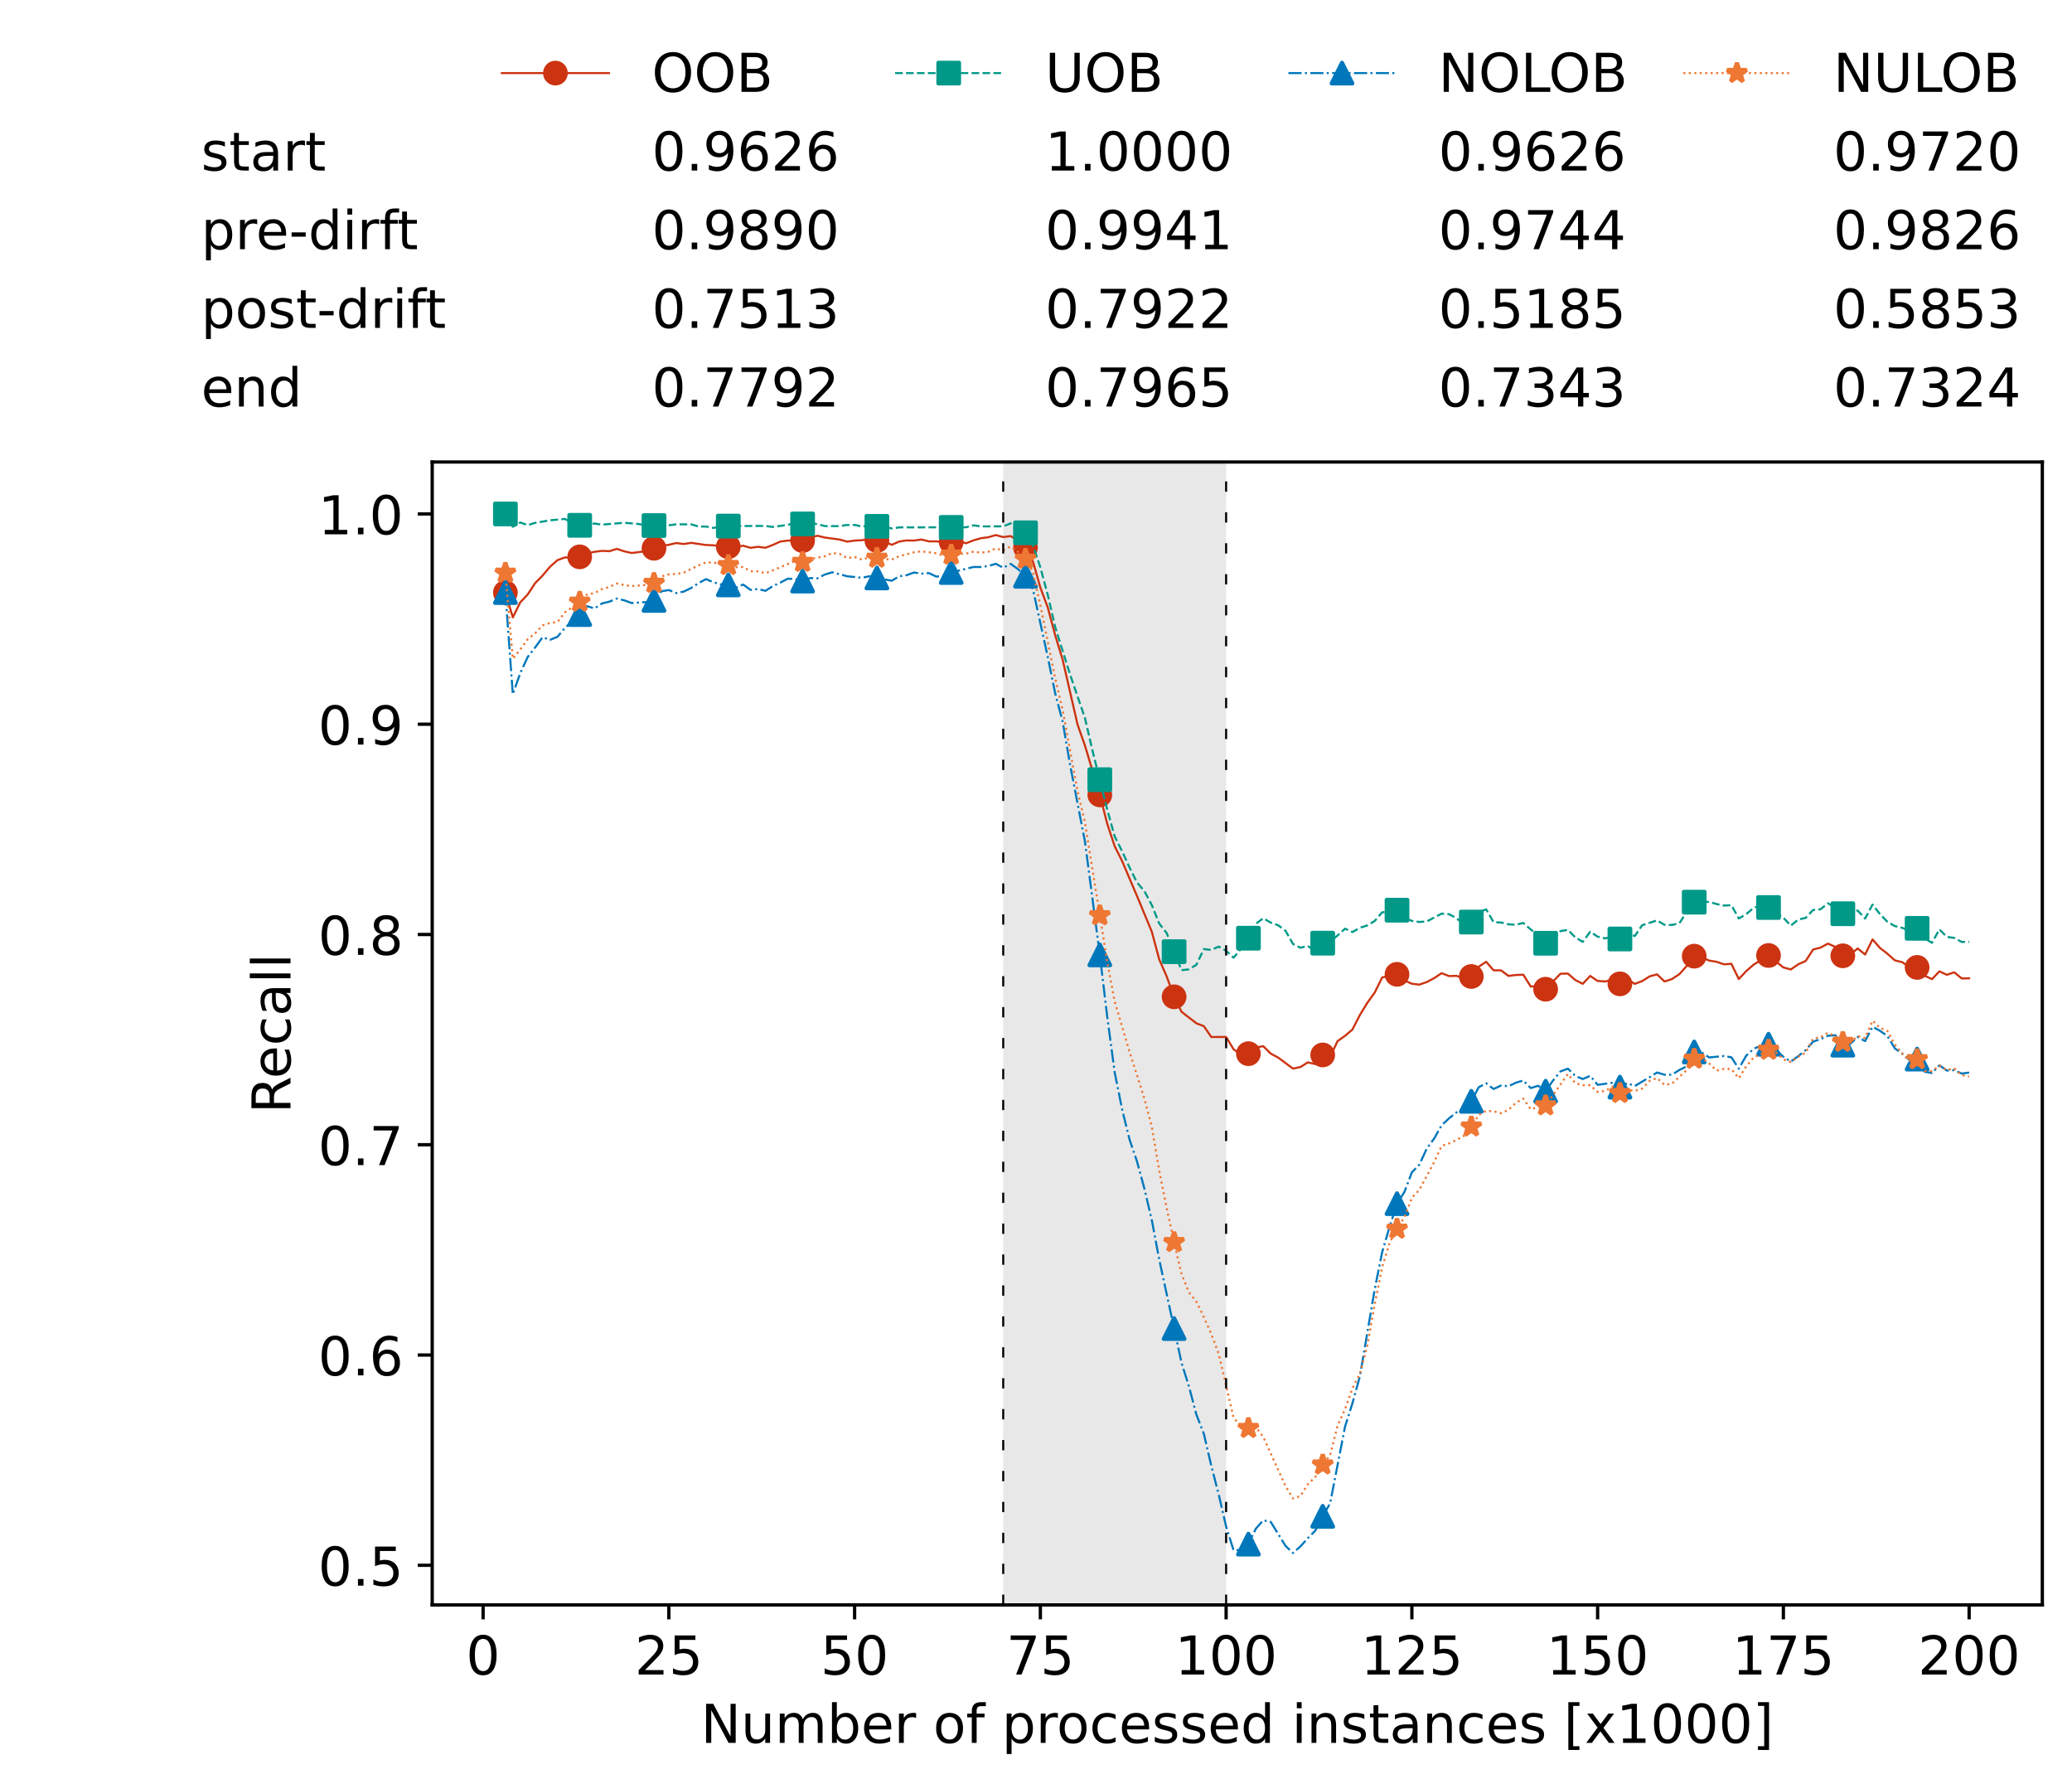 <?xml version="1.0" encoding="utf-8" standalone="no"?>
<!DOCTYPE svg PUBLIC "-//W3C//DTD SVG 1.1//EN"
  "http://www.w3.org/Graphics/SVG/1.1/DTD/svg11.dtd">
<!-- Created with matplotlib (https://matplotlib.org/) -->
<svg height="432.615pt" version="1.1" viewBox="0 0 502.65 432.615" width="502.65pt" xmlns="http://www.w3.org/2000/svg" xmlns:xlink="http://www.w3.org/1999/xlink">
 <defs>
  <style type="text/css">*{stroke-linecap:butt;stroke-linejoin:round;}</style>
 </defs>
 <g id="figure_1">
  <g id="patch_1">
   <path d="M 0 432.615 
L 502.65 432.615 
L 502.65 0 
L 0 0 
z
" style="fill:#ffffff;"/>
  </g>
  <g id="axes_1">
   <g id="patch_2">
    <path d="M 104.85 389.252 
L 495.45 389.252 
L 495.45 112.052 
L 104.85 112.052 
z
" style="fill:#ffffff;"/>
   </g>
   <g id="patch_3">
    <path clip-path="url(#p04846ae8e5)" d="M 297.446 389.252 
L 297.446 112.052 
L 243.372 112.052 
L 243.372 389.252 
z
" style="fill:#d3d3d3;opacity:0.5;"/>
   </g>
   <g id="matplotlib.axis_1">
    <g id="xtick_1">
     <g id="line2d_1">
      <defs>
       <path d="M 0 0 
L 0 3.5 
" id="md4f6f87ef9" style="stroke:#000000;stroke-width:0.8;"/>
      </defs>
      <g>
       <use style="stroke:#000000;stroke-width:0.8;" x="117.197" xlink:href="#md4f6f87ef9" y="389.252"/>
      </g>
     </g>
     <g id="text_1">
      <!-- 0 -->
      <g transform="translate(113.061 406.13)scale(0.13 -0.13)">
       <defs>
        <path d="M 31.781 66.406 
Q 24.172 66.406 20.328 58.906 
Q 16.5 51.422 16.5 36.375 
Q 16.5 21.391 20.328 13.891 
Q 24.172 6.391 31.781 6.391 
Q 39.453 6.391 43.281 13.891 
Q 47.125 21.391 47.125 36.375 
Q 47.125 51.422 43.281 58.906 
Q 39.453 66.406 31.781 66.406 
z
M 31.781 74.219 
Q 44.047 74.219 50.516 64.516 
Q 56.984 54.828 56.984 36.375 
Q 56.984 17.969 50.516 8.266 
Q 44.047 -1.422 31.781 -1.422 
Q 19.531 -1.422 13.062 8.266 
Q 6.594 17.969 6.594 36.375 
Q 6.594 54.828 13.062 64.516 
Q 19.531 74.219 31.781 74.219 
z
" id="DejaVuSans-48"/>
       </defs>
       <use xlink:href="#DejaVuSans-48"/>
      </g>
     </g>
    </g>
    <g id="xtick_2">
     <g id="line2d_2">
      <g>
       <use style="stroke:#000000;stroke-width:0.8;" x="162.259" xlink:href="#md4f6f87ef9" y="389.252"/>
      </g>
     </g>
     <g id="text_2">
      <!-- 25 -->
      <g transform="translate(153.988 406.13)scale(0.13 -0.13)">
       <defs>
        <path d="M 19.188 8.297 
L 53.609 8.297 
L 53.609 0 
L 7.328 0 
L 7.328 8.297 
Q 12.938 14.109 22.625 23.891 
Q 32.328 33.688 34.812 36.531 
Q 39.547 41.844 41.422 45.531 
Q 43.312 49.219 43.312 52.781 
Q 43.312 58.594 39.234 62.25 
Q 35.156 65.922 28.609 65.922 
Q 23.969 65.922 18.812 64.312 
Q 13.672 62.703 7.812 59.422 
L 7.812 69.391 
Q 13.766 71.781 18.938 73 
Q 24.125 74.219 28.422 74.219 
Q 39.75 74.219 46.484 68.547 
Q 53.219 62.891 53.219 53.422 
Q 53.219 48.922 51.531 44.891 
Q 49.859 40.875 45.406 35.406 
Q 44.188 33.984 37.641 27.219 
Q 31.109 20.453 19.188 8.297 
z
" id="DejaVuSans-50"/>
        <path d="M 10.797 72.906 
L 49.516 72.906 
L 49.516 64.594 
L 19.828 64.594 
L 19.828 46.734 
Q 21.969 47.469 24.109 47.828 
Q 26.266 48.188 28.422 48.188 
Q 40.625 48.188 47.75 41.5 
Q 54.891 34.812 54.891 23.391 
Q 54.891 11.625 47.562 5.094 
Q 40.234 -1.422 26.906 -1.422 
Q 22.312 -1.422 17.547 -0.641 
Q 12.797 0.141 7.719 1.703 
L 7.719 11.625 
Q 12.109 9.234 16.797 8.062 
Q 21.484 6.891 26.703 6.891 
Q 35.156 6.891 40.078 11.328 
Q 45.016 15.766 45.016 23.391 
Q 45.016 31 40.078 35.438 
Q 35.156 39.891 26.703 39.891 
Q 22.75 39.891 18.812 39.016 
Q 14.891 38.141 10.797 36.281 
z
" id="DejaVuSans-53"/>
       </defs>
       <use xlink:href="#DejaVuSans-50"/>
       <use x="63.623" xlink:href="#DejaVuSans-53"/>
      </g>
     </g>
    </g>
    <g id="xtick_3">
     <g id="line2d_3">
      <g>
       <use style="stroke:#000000;stroke-width:0.8;" x="207.322" xlink:href="#md4f6f87ef9" y="389.252"/>
      </g>
     </g>
     <g id="text_3">
      <!-- 50 -->
      <g transform="translate(199.05 406.13)scale(0.13 -0.13)">
       <use xlink:href="#DejaVuSans-53"/>
       <use x="63.623" xlink:href="#DejaVuSans-48"/>
      </g>
     </g>
    </g>
    <g id="xtick_4">
     <g id="line2d_4">
      <g>
       <use style="stroke:#000000;stroke-width:0.8;" x="252.384" xlink:href="#md4f6f87ef9" y="389.252"/>
      </g>
     </g>
     <g id="text_4">
      <!-- 75 -->
      <g transform="translate(244.113 406.13)scale(0.13 -0.13)">
       <defs>
        <path d="M 8.203 72.906 
L 55.078 72.906 
L 55.078 68.703 
L 28.609 0 
L 18.312 0 
L 43.219 64.594 
L 8.203 64.594 
z
" id="DejaVuSans-55"/>
       </defs>
       <use xlink:href="#DejaVuSans-55"/>
       <use x="63.623" xlink:href="#DejaVuSans-53"/>
      </g>
     </g>
    </g>
    <g id="xtick_5">
     <g id="line2d_5">
      <g>
       <use style="stroke:#000000;stroke-width:0.8;" x="297.446" xlink:href="#md4f6f87ef9" y="389.252"/>
      </g>
     </g>
     <g id="text_5">
      <!-- 100 -->
      <g transform="translate(285.039 406.13)scale(0.13 -0.13)">
       <defs>
        <path d="M 12.406 8.297 
L 28.516 8.297 
L 28.516 63.922 
L 10.984 60.406 
L 10.984 69.391 
L 28.422 72.906 
L 38.281 72.906 
L 38.281 8.297 
L 54.391 8.297 
L 54.391 0 
L 12.406 0 
z
" id="DejaVuSans-49"/>
       </defs>
       <use xlink:href="#DejaVuSans-49"/>
       <use x="63.623" xlink:href="#DejaVuSans-48"/>
       <use x="127.246" xlink:href="#DejaVuSans-48"/>
      </g>
     </g>
    </g>
    <g id="xtick_6">
     <g id="line2d_6">
      <g>
       <use style="stroke:#000000;stroke-width:0.8;" x="342.509" xlink:href="#md4f6f87ef9" y="389.252"/>
      </g>
     </g>
     <g id="text_6">
      <!-- 125 -->
      <g transform="translate(330.102 406.13)scale(0.13 -0.13)">
       <use xlink:href="#DejaVuSans-49"/>
       <use x="63.623" xlink:href="#DejaVuSans-50"/>
       <use x="127.246" xlink:href="#DejaVuSans-53"/>
      </g>
     </g>
    </g>
    <g id="xtick_7">
     <g id="line2d_7">
      <g>
       <use style="stroke:#000000;stroke-width:0.8;" x="387.571" xlink:href="#md4f6f87ef9" y="389.252"/>
      </g>
     </g>
     <g id="text_7">
      <!-- 150 -->
      <g transform="translate(375.164 406.13)scale(0.13 -0.13)">
       <use xlink:href="#DejaVuSans-49"/>
       <use x="63.623" xlink:href="#DejaVuSans-53"/>
       <use x="127.246" xlink:href="#DejaVuSans-48"/>
      </g>
     </g>
    </g>
    <g id="xtick_8">
     <g id="line2d_8">
      <g>
       <use style="stroke:#000000;stroke-width:0.8;" x="432.633" xlink:href="#md4f6f87ef9" y="389.252"/>
      </g>
     </g>
     <g id="text_8">
      <!-- 175 -->
      <g transform="translate(420.226 406.13)scale(0.13 -0.13)">
       <use xlink:href="#DejaVuSans-49"/>
       <use x="63.623" xlink:href="#DejaVuSans-55"/>
       <use x="127.246" xlink:href="#DejaVuSans-53"/>
      </g>
     </g>
    </g>
    <g id="xtick_9">
     <g id="line2d_9">
      <g>
       <use style="stroke:#000000;stroke-width:0.8;" x="477.695" xlink:href="#md4f6f87ef9" y="389.252"/>
      </g>
     </g>
     <g id="text_9">
      <!-- 200 -->
      <g transform="translate(465.289 406.13)scale(0.13 -0.13)">
       <use xlink:href="#DejaVuSans-50"/>
       <use x="63.623" xlink:href="#DejaVuSans-48"/>
       <use x="127.246" xlink:href="#DejaVuSans-48"/>
      </g>
     </g>
    </g>
    <g id="text_10">
     <!-- Number of processed instances [x1000] -->
     <g transform="translate(170.025 422.711)scale(0.13 -0.13)">
      <defs>
       <path d="M 9.812 72.906 
L 23.094 72.906 
L 55.422 11.922 
L 55.422 72.906 
L 64.984 72.906 
L 64.984 0 
L 51.703 0 
L 19.391 60.984 
L 19.391 0 
L 9.812 0 
z
" id="DejaVuSans-78"/>
       <path d="M 8.5 21.578 
L 8.5 54.688 
L 17.484 54.688 
L 17.484 21.922 
Q 17.484 14.156 20.5 10.266 
Q 23.531 6.391 29.594 6.391 
Q 36.859 6.391 41.078 11.031 
Q 45.312 15.672 45.312 23.688 
L 45.312 54.688 
L 54.297 54.688 
L 54.297 0 
L 45.312 0 
L 45.312 8.406 
Q 42.047 3.422 37.719 1 
Q 33.406 -1.422 27.688 -1.422 
Q 18.266 -1.422 13.375 4.438 
Q 8.5 10.297 8.5 21.578 
z
M 31.109 56 
z
" id="DejaVuSans-117"/>
       <path d="M 52 44.188 
Q 55.375 50.25 60.062 53.125 
Q 64.75 56 71.094 56 
Q 79.641 56 84.281 50.016 
Q 88.922 44.047 88.922 33.016 
L 88.922 0 
L 79.891 0 
L 79.891 32.719 
Q 79.891 40.578 77.094 44.375 
Q 74.312 48.188 68.609 48.188 
Q 61.625 48.188 57.562 43.547 
Q 53.516 38.922 53.516 30.906 
L 53.516 0 
L 44.484 0 
L 44.484 32.719 
Q 44.484 40.625 41.703 44.406 
Q 38.922 48.188 33.109 48.188 
Q 26.219 48.188 22.156 43.531 
Q 18.109 38.875 18.109 30.906 
L 18.109 0 
L 9.078 0 
L 9.078 54.688 
L 18.109 54.688 
L 18.109 46.188 
Q 21.188 51.219 25.484 53.609 
Q 29.781 56 35.688 56 
Q 41.656 56 45.828 52.969 
Q 50 49.953 52 44.188 
z
" id="DejaVuSans-109"/>
       <path d="M 48.688 27.297 
Q 48.688 37.203 44.609 42.844 
Q 40.531 48.484 33.406 48.484 
Q 26.266 48.484 22.188 42.844 
Q 18.109 37.203 18.109 27.297 
Q 18.109 17.391 22.188 11.75 
Q 26.266 6.109 33.406 6.109 
Q 40.531 6.109 44.609 11.75 
Q 48.688 17.391 48.688 27.297 
z
M 18.109 46.391 
Q 20.953 51.266 25.266 53.625 
Q 29.594 56 35.594 56 
Q 45.562 56 51.781 48.094 
Q 58.016 40.188 58.016 27.297 
Q 58.016 14.406 51.781 6.484 
Q 45.562 -1.422 35.594 -1.422 
Q 29.594 -1.422 25.266 0.953 
Q 20.953 3.328 18.109 8.203 
L 18.109 0 
L 9.078 0 
L 9.078 75.984 
L 18.109 75.984 
z
" id="DejaVuSans-98"/>
       <path d="M 56.203 29.594 
L 56.203 25.203 
L 14.891 25.203 
Q 15.484 15.922 20.484 11.062 
Q 25.484 6.203 34.422 6.203 
Q 39.594 6.203 44.453 7.469 
Q 49.312 8.734 54.109 11.281 
L 54.109 2.781 
Q 49.266 0.734 44.188 -0.344 
Q 39.109 -1.422 33.891 -1.422 
Q 20.797 -1.422 13.156 6.188 
Q 5.516 13.812 5.516 26.812 
Q 5.516 40.234 12.766 48.109 
Q 20.016 56 32.328 56 
Q 43.359 56 49.781 48.891 
Q 56.203 41.797 56.203 29.594 
z
M 47.219 32.234 
Q 47.125 39.594 43.094 43.984 
Q 39.062 48.391 32.422 48.391 
Q 24.906 48.391 20.391 44.141 
Q 15.875 39.891 15.188 32.172 
z
" id="DejaVuSans-101"/>
       <path d="M 41.109 46.297 
Q 39.594 47.172 37.812 47.578 
Q 36.031 48 33.891 48 
Q 26.266 48 22.188 43.047 
Q 18.109 38.094 18.109 28.812 
L 18.109 0 
L 9.078 0 
L 9.078 54.688 
L 18.109 54.688 
L 18.109 46.188 
Q 20.953 51.172 25.484 53.578 
Q 30.031 56 36.531 56 
Q 37.453 56 38.578 55.875 
Q 39.703 55.766 41.062 55.516 
z
" id="DejaVuSans-114"/>
       <path id="DejaVuSans-32"/>
       <path d="M 30.609 48.391 
Q 23.391 48.391 19.188 42.75 
Q 14.984 37.109 14.984 27.297 
Q 14.984 17.484 19.156 11.844 
Q 23.344 6.203 30.609 6.203 
Q 37.797 6.203 41.984 11.859 
Q 46.188 17.531 46.188 27.297 
Q 46.188 37.016 41.984 42.703 
Q 37.797 48.391 30.609 48.391 
z
M 30.609 56 
Q 42.328 56 49.016 48.375 
Q 55.719 40.766 55.719 27.297 
Q 55.719 13.875 49.016 6.219 
Q 42.328 -1.422 30.609 -1.422 
Q 18.844 -1.422 12.172 6.219 
Q 5.516 13.875 5.516 27.297 
Q 5.516 40.766 12.172 48.375 
Q 18.844 56 30.609 56 
z
" id="DejaVuSans-111"/>
       <path d="M 37.109 75.984 
L 37.109 68.5 
L 28.516 68.5 
Q 23.688 68.5 21.797 66.547 
Q 19.922 64.594 19.922 59.516 
L 19.922 54.688 
L 34.719 54.688 
L 34.719 47.703 
L 19.922 47.703 
L 19.922 0 
L 10.891 0 
L 10.891 47.703 
L 2.297 47.703 
L 2.297 54.688 
L 10.891 54.688 
L 10.891 58.5 
Q 10.891 67.625 15.141 71.797 
Q 19.391 75.984 28.609 75.984 
z
" id="DejaVuSans-102"/>
       <path d="M 18.109 8.203 
L 18.109 -20.797 
L 9.078 -20.797 
L 9.078 54.688 
L 18.109 54.688 
L 18.109 46.391 
Q 20.953 51.266 25.266 53.625 
Q 29.594 56 35.594 56 
Q 45.562 56 51.781 48.094 
Q 58.016 40.188 58.016 27.297 
Q 58.016 14.406 51.781 6.484 
Q 45.562 -1.422 35.594 -1.422 
Q 29.594 -1.422 25.266 0.953 
Q 20.953 3.328 18.109 8.203 
z
M 48.688 27.297 
Q 48.688 37.203 44.609 42.844 
Q 40.531 48.484 33.406 48.484 
Q 26.266 48.484 22.188 42.844 
Q 18.109 37.203 18.109 27.297 
Q 18.109 17.391 22.188 11.75 
Q 26.266 6.109 33.406 6.109 
Q 40.531 6.109 44.609 11.75 
Q 48.688 17.391 48.688 27.297 
z
" id="DejaVuSans-112"/>
       <path d="M 48.781 52.594 
L 48.781 44.188 
Q 44.969 46.297 41.141 47.344 
Q 37.312 48.391 33.406 48.391 
Q 24.656 48.391 19.812 42.844 
Q 14.984 37.312 14.984 27.297 
Q 14.984 17.281 19.812 11.734 
Q 24.656 6.203 33.406 6.203 
Q 37.312 6.203 41.141 7.25 
Q 44.969 8.297 48.781 10.406 
L 48.781 2.094 
Q 45.016 0.344 40.984 -0.531 
Q 36.969 -1.422 32.422 -1.422 
Q 20.062 -1.422 12.781 6.344 
Q 5.516 14.109 5.516 27.297 
Q 5.516 40.672 12.859 48.328 
Q 20.219 56 33.016 56 
Q 37.156 56 41.109 55.141 
Q 45.062 54.297 48.781 52.594 
z
" id="DejaVuSans-99"/>
       <path d="M 44.281 53.078 
L 44.281 44.578 
Q 40.484 46.531 36.375 47.5 
Q 32.281 48.484 27.875 48.484 
Q 21.188 48.484 17.844 46.438 
Q 14.5 44.391 14.5 40.281 
Q 14.5 37.156 16.891 35.375 
Q 19.281 33.594 26.516 31.984 
L 29.594 31.297 
Q 39.156 29.25 43.188 25.516 
Q 47.219 21.781 47.219 15.094 
Q 47.219 7.469 41.188 3.016 
Q 35.156 -1.422 24.609 -1.422 
Q 20.219 -1.422 15.453 -0.562 
Q 10.688 0.297 5.422 2 
L 5.422 11.281 
Q 10.406 8.688 15.234 7.391 
Q 20.062 6.109 24.812 6.109 
Q 31.156 6.109 34.562 8.281 
Q 37.984 10.453 37.984 14.406 
Q 37.984 18.062 35.516 20.016 
Q 33.062 21.969 24.703 23.781 
L 21.578 24.516 
Q 13.234 26.266 9.516 29.906 
Q 5.812 33.547 5.812 39.891 
Q 5.812 47.609 11.281 51.797 
Q 16.75 56 26.812 56 
Q 31.781 56 36.172 55.266 
Q 40.578 54.547 44.281 53.078 
z
" id="DejaVuSans-115"/>
       <path d="M 45.406 46.391 
L 45.406 75.984 
L 54.391 75.984 
L 54.391 0 
L 45.406 0 
L 45.406 8.203 
Q 42.578 3.328 38.25 0.953 
Q 33.938 -1.422 27.875 -1.422 
Q 17.969 -1.422 11.734 6.484 
Q 5.516 14.406 5.516 27.297 
Q 5.516 40.188 11.734 48.094 
Q 17.969 56 27.875 56 
Q 33.938 56 38.25 53.625 
Q 42.578 51.266 45.406 46.391 
z
M 14.797 27.297 
Q 14.797 17.391 18.875 11.75 
Q 22.953 6.109 30.078 6.109 
Q 37.203 6.109 41.297 11.75 
Q 45.406 17.391 45.406 27.297 
Q 45.406 37.203 41.297 42.844 
Q 37.203 48.484 30.078 48.484 
Q 22.953 48.484 18.875 42.844 
Q 14.797 37.203 14.797 27.297 
z
" id="DejaVuSans-100"/>
       <path d="M 9.422 54.688 
L 18.406 54.688 
L 18.406 0 
L 9.422 0 
z
M 9.422 75.984 
L 18.406 75.984 
L 18.406 64.594 
L 9.422 64.594 
z
" id="DejaVuSans-105"/>
       <path d="M 54.891 33.016 
L 54.891 0 
L 45.906 0 
L 45.906 32.719 
Q 45.906 40.484 42.875 44.328 
Q 39.844 48.188 33.797 48.188 
Q 26.516 48.188 22.312 43.547 
Q 18.109 38.922 18.109 30.906 
L 18.109 0 
L 9.078 0 
L 9.078 54.688 
L 18.109 54.688 
L 18.109 46.188 
Q 21.344 51.125 25.703 53.562 
Q 30.078 56 35.797 56 
Q 45.219 56 50.047 50.172 
Q 54.891 44.344 54.891 33.016 
z
" id="DejaVuSans-110"/>
       <path d="M 18.312 70.219 
L 18.312 54.688 
L 36.812 54.688 
L 36.812 47.703 
L 18.312 47.703 
L 18.312 18.016 
Q 18.312 11.328 20.141 9.422 
Q 21.969 7.516 27.594 7.516 
L 36.812 7.516 
L 36.812 0 
L 27.594 0 
Q 17.188 0 13.234 3.875 
Q 9.281 7.766 9.281 18.016 
L 9.281 47.703 
L 2.688 47.703 
L 2.688 54.688 
L 9.281 54.688 
L 9.281 70.219 
z
" id="DejaVuSans-116"/>
       <path d="M 34.281 27.484 
Q 23.391 27.484 19.188 25 
Q 14.984 22.516 14.984 16.5 
Q 14.984 11.719 18.141 8.906 
Q 21.297 6.109 26.703 6.109 
Q 34.188 6.109 38.703 11.406 
Q 43.219 16.703 43.219 25.484 
L 43.219 27.484 
z
M 52.203 31.203 
L 52.203 0 
L 43.219 0 
L 43.219 8.297 
Q 40.141 3.328 35.547 0.953 
Q 30.953 -1.422 24.312 -1.422 
Q 15.922 -1.422 10.953 3.297 
Q 6 8.016 6 15.922 
Q 6 25.141 12.172 29.828 
Q 18.359 34.516 30.609 34.516 
L 43.219 34.516 
L 43.219 35.406 
Q 43.219 41.609 39.141 45 
Q 35.062 48.391 27.688 48.391 
Q 23 48.391 18.547 47.266 
Q 14.109 46.141 10.016 43.891 
L 10.016 52.203 
Q 14.938 54.109 19.578 55.047 
Q 24.219 56 28.609 56 
Q 40.484 56 46.344 49.844 
Q 52.203 43.703 52.203 31.203 
z
" id="DejaVuSans-97"/>
       <path d="M 8.594 75.984 
L 29.297 75.984 
L 29.297 69 
L 17.578 69 
L 17.578 -6.203 
L 29.297 -6.203 
L 29.297 -13.188 
L 8.594 -13.188 
z
" id="DejaVuSans-91"/>
       <path d="M 54.891 54.688 
L 35.109 28.078 
L 55.906 0 
L 45.312 0 
L 29.391 21.484 
L 13.484 0 
L 2.875 0 
L 24.125 28.609 
L 4.688 54.688 
L 15.281 54.688 
L 29.781 35.203 
L 44.281 54.688 
z
" id="DejaVuSans-120"/>
       <path d="M 30.422 75.984 
L 30.422 -13.188 
L 9.719 -13.188 
L 9.719 -6.203 
L 21.391 -6.203 
L 21.391 69 
L 9.719 69 
L 9.719 75.984 
z
" id="DejaVuSans-93"/>
      </defs>
      <use xlink:href="#DejaVuSans-78"/>
      <use x="74.805" xlink:href="#DejaVuSans-117"/>
      <use x="138.184" xlink:href="#DejaVuSans-109"/>
      <use x="235.596" xlink:href="#DejaVuSans-98"/>
      <use x="299.072" xlink:href="#DejaVuSans-101"/>
      <use x="360.596" xlink:href="#DejaVuSans-114"/>
      <use x="401.709" xlink:href="#DejaVuSans-32"/>
      <use x="433.496" xlink:href="#DejaVuSans-111"/>
      <use x="494.678" xlink:href="#DejaVuSans-102"/>
      <use x="529.883" xlink:href="#DejaVuSans-32"/>
      <use x="561.67" xlink:href="#DejaVuSans-112"/>
      <use x="625.146" xlink:href="#DejaVuSans-114"/>
      <use x="664.01" xlink:href="#DejaVuSans-111"/>
      <use x="725.191" xlink:href="#DejaVuSans-99"/>
      <use x="780.172" xlink:href="#DejaVuSans-101"/>
      <use x="841.695" xlink:href="#DejaVuSans-115"/>
      <use x="893.795" xlink:href="#DejaVuSans-115"/>
      <use x="945.895" xlink:href="#DejaVuSans-101"/>
      <use x="1007.418" xlink:href="#DejaVuSans-100"/>
      <use x="1070.895" xlink:href="#DejaVuSans-32"/>
      <use x="1102.682" xlink:href="#DejaVuSans-105"/>
      <use x="1130.465" xlink:href="#DejaVuSans-110"/>
      <use x="1193.844" xlink:href="#DejaVuSans-115"/>
      <use x="1245.943" xlink:href="#DejaVuSans-116"/>
      <use x="1285.152" xlink:href="#DejaVuSans-97"/>
      <use x="1346.432" xlink:href="#DejaVuSans-110"/>
      <use x="1409.811" xlink:href="#DejaVuSans-99"/>
      <use x="1464.791" xlink:href="#DejaVuSans-101"/>
      <use x="1526.314" xlink:href="#DejaVuSans-115"/>
      <use x="1578.414" xlink:href="#DejaVuSans-32"/>
      <use x="1610.201" xlink:href="#DejaVuSans-91"/>
      <use x="1649.215" xlink:href="#DejaVuSans-120"/>
      <use x="1708.395" xlink:href="#DejaVuSans-49"/>
      <use x="1772.018" xlink:href="#DejaVuSans-48"/>
      <use x="1835.641" xlink:href="#DejaVuSans-48"/>
      <use x="1899.264" xlink:href="#DejaVuSans-48"/>
      <use x="1962.887" xlink:href="#DejaVuSans-93"/>
     </g>
    </g>
   </g>
   <g id="matplotlib.axis_2">
    <g id="ytick_1">
     <g id="line2d_10">
      <defs>
       <path d="M 0 0 
L -3.5 0 
" id="m007db784d3" style="stroke:#000000;stroke-width:0.8;"/>
      </defs>
      <g>
       <use style="stroke:#000000;stroke-width:0.8;" x="104.85" xlink:href="#m007db784d3" y="379.633"/>
      </g>
     </g>
     <g id="text_11">
      <!-- 0.5 -->
      <g transform="translate(77.176 384.572)scale(0.13 -0.13)">
       <defs>
        <path d="M 10.688 12.406 
L 21 12.406 
L 21 0 
L 10.688 0 
z
" id="DejaVuSans-46"/>
       </defs>
       <use xlink:href="#DejaVuSans-48"/>
       <use x="63.623" xlink:href="#DejaVuSans-46"/>
       <use x="95.41" xlink:href="#DejaVuSans-53"/>
      </g>
     </g>
    </g>
    <g id="ytick_2">
     <g id="line2d_11">
      <g>
       <use style="stroke:#000000;stroke-width:0.8;" x="104.85" xlink:href="#m007db784d3" y="328.637"/>
      </g>
     </g>
     <g id="text_12">
      <!-- 0.6 -->
      <g transform="translate(77.176 333.576)scale(0.13 -0.13)">
       <defs>
        <path d="M 33.016 40.375 
Q 26.375 40.375 22.484 35.828 
Q 18.609 31.297 18.609 23.391 
Q 18.609 15.531 22.484 10.953 
Q 26.375 6.391 33.016 6.391 
Q 39.656 6.391 43.531 10.953 
Q 47.406 15.531 47.406 23.391 
Q 47.406 31.297 43.531 35.828 
Q 39.656 40.375 33.016 40.375 
z
M 52.594 71.297 
L 52.594 62.312 
Q 48.875 64.062 45.094 64.984 
Q 41.312 65.922 37.594 65.922 
Q 27.828 65.922 22.672 59.328 
Q 17.531 52.734 16.797 39.406 
Q 19.672 43.656 24.016 45.922 
Q 28.375 48.188 33.594 48.188 
Q 44.578 48.188 50.953 41.516 
Q 57.328 34.859 57.328 23.391 
Q 57.328 12.156 50.688 5.359 
Q 44.047 -1.422 33.016 -1.422 
Q 20.359 -1.422 13.672 8.266 
Q 6.984 17.969 6.984 36.375 
Q 6.984 53.656 15.188 63.938 
Q 23.391 74.219 37.203 74.219 
Q 40.922 74.219 44.703 73.484 
Q 48.484 72.75 52.594 71.297 
z
" id="DejaVuSans-54"/>
       </defs>
       <use xlink:href="#DejaVuSans-48"/>
       <use x="63.623" xlink:href="#DejaVuSans-46"/>
       <use x="95.41" xlink:href="#DejaVuSans-54"/>
      </g>
     </g>
    </g>
    <g id="ytick_3">
     <g id="line2d_12">
      <g>
       <use style="stroke:#000000;stroke-width:0.8;" x="104.85" xlink:href="#m007db784d3" y="277.64"/>
      </g>
     </g>
     <g id="text_13">
      <!-- 0.7 -->
      <g transform="translate(77.176 282.579)scale(0.13 -0.13)">
       <use xlink:href="#DejaVuSans-48"/>
       <use x="63.623" xlink:href="#DejaVuSans-46"/>
       <use x="95.41" xlink:href="#DejaVuSans-55"/>
      </g>
     </g>
    </g>
    <g id="ytick_4">
     <g id="line2d_13">
      <g>
       <use style="stroke:#000000;stroke-width:0.8;" x="104.85" xlink:href="#m007db784d3" y="226.644"/>
      </g>
     </g>
     <g id="text_14">
      <!-- 0.8 -->
      <g transform="translate(77.176 231.583)scale(0.13 -0.13)">
       <defs>
        <path d="M 31.781 34.625 
Q 24.75 34.625 20.719 30.859 
Q 16.703 27.094 16.703 20.516 
Q 16.703 13.922 20.719 10.156 
Q 24.75 6.391 31.781 6.391 
Q 38.812 6.391 42.859 10.172 
Q 46.922 13.969 46.922 20.516 
Q 46.922 27.094 42.891 30.859 
Q 38.875 34.625 31.781 34.625 
z
M 21.922 38.812 
Q 15.578 40.375 12.031 44.719 
Q 8.5 49.078 8.5 55.328 
Q 8.5 64.062 14.719 69.141 
Q 20.953 74.219 31.781 74.219 
Q 42.672 74.219 48.875 69.141 
Q 55.078 64.062 55.078 55.328 
Q 55.078 49.078 51.531 44.719 
Q 48 40.375 41.703 38.812 
Q 48.828 37.156 52.797 32.312 
Q 56.781 27.484 56.781 20.516 
Q 56.781 9.906 50.312 4.234 
Q 43.844 -1.422 31.781 -1.422 
Q 19.734 -1.422 13.25 4.234 
Q 6.781 9.906 6.781 20.516 
Q 6.781 27.484 10.781 32.312 
Q 14.797 37.156 21.922 38.812 
z
M 18.312 54.391 
Q 18.312 48.734 21.844 45.562 
Q 25.391 42.391 31.781 42.391 
Q 38.141 42.391 41.719 45.562 
Q 45.312 48.734 45.312 54.391 
Q 45.312 60.062 41.719 63.234 
Q 38.141 66.406 31.781 66.406 
Q 25.391 66.406 21.844 63.234 
Q 18.312 60.062 18.312 54.391 
z
" id="DejaVuSans-56"/>
       </defs>
       <use xlink:href="#DejaVuSans-48"/>
       <use x="63.623" xlink:href="#DejaVuSans-46"/>
       <use x="95.41" xlink:href="#DejaVuSans-56"/>
      </g>
     </g>
    </g>
    <g id="ytick_5">
     <g id="line2d_14">
      <g>
       <use style="stroke:#000000;stroke-width:0.8;" x="104.85" xlink:href="#m007db784d3" y="175.648"/>
      </g>
     </g>
     <g id="text_15">
      <!-- 0.9 -->
      <g transform="translate(77.176 180.587)scale(0.13 -0.13)">
       <defs>
        <path d="M 10.984 1.516 
L 10.984 10.5 
Q 14.703 8.734 18.5 7.812 
Q 22.312 6.891 25.984 6.891 
Q 35.75 6.891 40.891 13.453 
Q 46.047 20.016 46.781 33.406 
Q 43.953 29.203 39.594 26.953 
Q 35.25 24.703 29.984 24.703 
Q 19.047 24.703 12.672 31.312 
Q 6.297 37.938 6.297 49.422 
Q 6.297 60.641 12.938 67.422 
Q 19.578 74.219 30.609 74.219 
Q 43.266 74.219 49.922 64.516 
Q 56.594 54.828 56.594 36.375 
Q 56.594 19.141 48.406 8.859 
Q 40.234 -1.422 26.422 -1.422 
Q 22.703 -1.422 18.891 -0.688 
Q 15.094 0.047 10.984 1.516 
z
M 30.609 32.422 
Q 37.25 32.422 41.125 36.953 
Q 45.016 41.5 45.016 49.422 
Q 45.016 57.281 41.125 61.844 
Q 37.25 66.406 30.609 66.406 
Q 23.969 66.406 20.094 61.844 
Q 16.219 57.281 16.219 49.422 
Q 16.219 41.5 20.094 36.953 
Q 23.969 32.422 30.609 32.422 
z
" id="DejaVuSans-57"/>
       </defs>
       <use xlink:href="#DejaVuSans-48"/>
       <use x="63.623" xlink:href="#DejaVuSans-46"/>
       <use x="95.41" xlink:href="#DejaVuSans-57"/>
      </g>
     </g>
    </g>
    <g id="ytick_6">
     <g id="line2d_15">
      <g>
       <use style="stroke:#000000;stroke-width:0.8;" x="104.85" xlink:href="#m007db784d3" y="124.652"/>
      </g>
     </g>
     <g id="text_16">
      <!-- 1.0 -->
      <g transform="translate(77.176 129.591)scale(0.13 -0.13)">
       <use xlink:href="#DejaVuSans-49"/>
       <use x="63.623" xlink:href="#DejaVuSans-46"/>
       <use x="95.41" xlink:href="#DejaVuSans-48"/>
      </g>
     </g>
    </g>
    <g id="text_17">
     <!-- Recall -->
     <g transform="translate(70.472 270.044)rotate(-90)scale(0.13 -0.13)">
      <defs>
       <path d="M 44.391 34.188 
Q 47.562 33.109 50.562 29.594 
Q 53.562 26.078 56.594 19.922 
L 66.609 0 
L 56 0 
L 46.688 18.703 
Q 43.062 26.031 39.672 28.422 
Q 36.281 30.812 30.422 30.812 
L 19.672 30.812 
L 19.672 0 
L 9.812 0 
L 9.812 72.906 
L 32.078 72.906 
Q 44.578 72.906 50.734 67.672 
Q 56.891 62.453 56.891 51.906 
Q 56.891 45.016 53.688 40.469 
Q 50.484 35.938 44.391 34.188 
z
M 19.672 64.797 
L 19.672 38.922 
L 32.078 38.922 
Q 39.203 38.922 42.844 42.219 
Q 46.484 45.516 46.484 51.906 
Q 46.484 58.297 42.844 61.547 
Q 39.203 64.797 32.078 64.797 
z
" id="DejaVuSans-82"/>
       <path d="M 9.422 75.984 
L 18.406 75.984 
L 18.406 0 
L 9.422 0 
z
" id="DejaVuSans-108"/>
      </defs>
      <use xlink:href="#DejaVuSans-82"/>
      <use x="64.982" xlink:href="#DejaVuSans-101"/>
      <use x="126.506" xlink:href="#DejaVuSans-99"/>
      <use x="181.486" xlink:href="#DejaVuSans-97"/>
      <use x="242.766" xlink:href="#DejaVuSans-108"/>
      <use x="270.549" xlink:href="#DejaVuSans-108"/>
     </g>
    </g>
   </g>
   <g id="line2d_16"/>
   <g id="line2d_17"/>
   <g id="line2d_18"/>
   <g id="line2d_19"/>
   <g id="line2d_20"/>
   <g id="line2d_21">
    <path clip-path="url(#p04846ae8e5)" d="M 122.605 143.716 
L 124.407 149.731 
L 126.21 146.093 
L 128.012 144.179 
L 129.815 141.432 
L 131.617 139.601 
L 133.419 137.466 
L 135.222 135.864 
L 137.024 135.202 
L 138.827 135.232 
L 140.629 135.056 
L 142.432 134.189 
L 144.234 133.833 
L 146.037 133.606 
L 147.839 133.682 
L 149.642 133.117 
L 151.444 133.72 
L 153.247 134.121 
L 156.852 133.657 
L 160.457 132.383 
L 162.259 132.126 
L 164.062 131.705 
L 165.864 131.946 
L 167.667 131.657 
L 171.272 132.183 
L 173.074 132.247 
L 174.877 132.493 
L 178.482 132.603 
L 180.284 132.358 
L 182.087 132.863 
L 183.889 132.621 
L 185.692 132.847 
L 187.494 132.159 
L 189.297 131.345 
L 191.099 131.107 
L 194.704 131.116 
L 196.507 130.388 
L 198.309 129.937 
L 200.112 130.376 
L 203.717 130.866 
L 205.519 131.363 
L 207.322 131.105 
L 209.124 131.019 
L 210.927 130.678 
L 212.729 131.097 
L 214.532 131.352 
L 216.334 132.141 
L 218.137 131.336 
L 219.939 131.073 
L 221.742 131.102 
L 223.544 130.855 
L 225.347 131.302 
L 227.149 131.302 
L 228.952 131.466 
L 230.754 131.449 
L 232.557 131.215 
L 234.359 131.763 
L 236.162 131.055 
L 237.964 130.537 
L 239.767 130.297 
L 241.569 129.772 
L 243.372 130.258 
L 245.174 130.017 
L 246.976 131.096 
L 248.779 132.817 
L 250.581 136.165 
L 252.384 142.516 
L 254.186 147.348 
L 255.989 154.112 
L 257.791 160.001 
L 261.396 175.697 
L 263.199 180.843 
L 266.804 192.79 
L 268.606 199.789 
L 270.409 205.225 
L 272.211 208.828 
L 275.816 217.29 
L 279.421 225.976 
L 281.224 232.701 
L 283.026 236.817 
L 284.829 241.758 
L 286.631 245.399 
L 290.236 248.191 
L 292.039 248.875 
L 293.841 251.504 
L 297.446 251.498 
L 299.249 254.485 
L 301.051 255.755 
L 302.854 255.554 
L 304.656 254.054 
L 306.459 253.736 
L 308.261 255.527 
L 310.064 256.501 
L 313.669 259.168 
L 315.471 258.787 
L 317.274 257.659 
L 319.076 258.077 
L 320.879 255.86 
L 322.681 256.319 
L 324.484 252.503 
L 326.286 251.235 
L 328.089 249.691 
L 329.891 246.183 
L 331.694 243.231 
L 333.496 240.731 
L 335.299 237.084 
L 337.101 236.594 
L 338.904 236.305 
L 340.706 237.81 
L 342.509 238.586 
L 344.311 238.806 
L 346.114 238.191 
L 347.916 237.234 
L 349.719 236.029 
L 351.521 236.732 
L 353.324 236.678 
L 355.126 237.238 
L 356.928 236.829 
L 358.731 234.451 
L 360.533 233.267 
L 362.336 235.33 
L 364.138 235.349 
L 365.941 236.694 
L 367.743 236.462 
L 369.546 236.406 
L 371.348 239.281 
L 373.151 239.097 
L 374.953 239.923 
L 378.558 236.156 
L 380.361 236.127 
L 382.163 237.696 
L 383.966 238.606 
L 385.768 236.7 
L 387.571 237.917 
L 389.373 238.04 
L 391.176 237.653 
L 392.978 238.621 
L 394.781 237.465 
L 396.583 238.626 
L 398.386 237.943 
L 400.188 236.8 
L 401.991 236.319 
L 403.793 238.046 
L 405.596 237.459 
L 407.398 236.272 
L 409.201 234.276 
L 411.003 231.901 
L 412.806 232.145 
L 414.608 232.967 
L 416.411 233.266 
L 418.213 233.881 
L 420.016 233.755 
L 421.818 237.446 
L 423.621 235.526 
L 425.423 233.958 
L 429.028 231.735 
L 432.633 234.637 
L 434.436 235.127 
L 436.238 233.88 
L 438.041 233.075 
L 439.843 230.291 
L 441.646 229.83 
L 443.448 228.856 
L 445.251 229.652 
L 447.053 231.817 
L 448.856 231.508 
L 450.658 230.035 
L 452.461 231.506 
L 454.263 227.843 
L 456.066 229.907 
L 457.868 231.316 
L 459.671 232.918 
L 461.473 233.364 
L 463.276 234.592 
L 465.078 234.629 
L 466.881 236.621 
L 468.683 237.478 
L 470.485 235.588 
L 472.288 236.425 
L 474.09 235.815 
L 475.893 237.307 
L 477.695 237.271 
L 477.695 237.271 
" style="fill:none;stroke:#cc3311;stroke-linecap:square;stroke-width:0.5;"/>
    <defs>
     <path d="M 0 2.5 
C 0.663 2.5 1.299 2.237 1.768 1.768 
C 2.237 1.299 2.5 0.663 2.5 0 
C 2.5 -0.663 2.237 -1.299 1.768 -1.768 
C 1.299 -2.237 0.663 -2.5 0 -2.5 
C -0.663 -2.5 -1.299 -2.237 -1.768 -1.768 
C -2.237 -1.299 -2.5 -0.663 -2.5 0 
C -2.5 0.663 -2.237 1.299 -1.768 1.768 
C -1.299 2.237 -0.663 2.5 0 2.5 
z
" id="mad92103d46" style="stroke:#cc3311;"/>
    </defs>
    <g clip-path="url(#p04846ae8e5)">
     <use style="fill:#cc3311;stroke:#cc3311;" x="122.605" xlink:href="#mad92103d46" y="143.716"/>
     <use style="fill:#cc3311;stroke:#cc3311;" x="140.629" xlink:href="#mad92103d46" y="135.056"/>
     <use style="fill:#cc3311;stroke:#cc3311;" x="158.654" xlink:href="#mad92103d46" y="132.975"/>
     <use style="fill:#cc3311;stroke:#cc3311;" x="176.679" xlink:href="#mad92103d46" y="132.603"/>
     <use style="fill:#cc3311;stroke:#cc3311;" x="194.704" xlink:href="#mad92103d46" y="131.116"/>
     <use style="fill:#cc3311;stroke:#cc3311;" x="212.729" xlink:href="#mad92103d46" y="131.097"/>
     <use style="fill:#cc3311;stroke:#cc3311;" x="230.754" xlink:href="#mad92103d46" y="131.449"/>
     <use style="fill:#cc3311;stroke:#cc3311;" x="248.779" xlink:href="#mad92103d46" y="132.817"/>
     <use style="fill:#cc3311;stroke:#cc3311;" x="266.804" xlink:href="#mad92103d46" y="192.79"/>
     <use style="fill:#cc3311;stroke:#cc3311;" x="284.829" xlink:href="#mad92103d46" y="241.758"/>
     <use style="fill:#cc3311;stroke:#cc3311;" x="302.854" xlink:href="#mad92103d46" y="255.554"/>
     <use style="fill:#cc3311;stroke:#cc3311;" x="320.879" xlink:href="#mad92103d46" y="255.86"/>
     <use style="fill:#cc3311;stroke:#cc3311;" x="338.904" xlink:href="#mad92103d46" y="236.305"/>
     <use style="fill:#cc3311;stroke:#cc3311;" x="356.928" xlink:href="#mad92103d46" y="236.829"/>
     <use style="fill:#cc3311;stroke:#cc3311;" x="374.953" xlink:href="#mad92103d46" y="239.923"/>
     <use style="fill:#cc3311;stroke:#cc3311;" x="392.978" xlink:href="#mad92103d46" y="238.621"/>
     <use style="fill:#cc3311;stroke:#cc3311;" x="411.003" xlink:href="#mad92103d46" y="231.901"/>
     <use style="fill:#cc3311;stroke:#cc3311;" x="429.028" xlink:href="#mad92103d46" y="231.735"/>
     <use style="fill:#cc3311;stroke:#cc3311;" x="447.053" xlink:href="#mad92103d46" y="231.817"/>
     <use style="fill:#cc3311;stroke:#cc3311;" x="465.078" xlink:href="#mad92103d46" y="234.629"/>
    </g>
   </g>
   <g id="line2d_22"/>
   <g id="line2d_23"/>
   <g id="line2d_24"/>
   <g id="line2d_25"/>
   <g id="line2d_26">
    <path clip-path="url(#p04846ae8e5)" d="M 122.605 124.652 
L 124.407 127.761 
L 126.21 126.725 
L 128.012 127.355 
L 129.815 126.814 
L 133.419 126.197 
L 137.024 125.853 
L 138.827 126.818 
L 140.629 127.407 
L 144.234 126.983 
L 146.037 127.245 
L 151.444 126.787 
L 155.049 127.099 
L 156.852 127.467 
L 162.259 127.397 
L 164.062 127.167 
L 167.667 127.167 
L 169.469 127.704 
L 171.272 127.704 
L 173.074 128.031 
L 174.877 127.751 
L 176.679 127.59 
L 185.692 127.558 
L 187.494 127.806 
L 191.099 127.296 
L 192.902 126.806 
L 194.704 127.064 
L 196.507 126.823 
L 198.309 127.123 
L 200.112 127.595 
L 203.717 127.595 
L 205.519 127.313 
L 207.322 127.313 
L 209.124 127.708 
L 210.927 127.445 
L 212.729 127.655 
L 214.532 127.655 
L 216.334 128.181 
L 218.137 127.913 
L 234.359 127.88 
L 236.162 127.408 
L 237.964 127.67 
L 243.372 127.656 
L 245.174 126.934 
L 248.779 129.22 
L 250.581 132.269 
L 252.384 137.608 
L 254.186 144.318 
L 255.989 152.123 
L 259.594 163.608 
L 263.199 174.148 
L 265.001 181.953 
L 268.606 196.357 
L 270.409 202.847 
L 272.211 206.45 
L 274.014 210.402 
L 275.816 214.01 
L 277.619 216.136 
L 279.421 219.518 
L 281.224 224.001 
L 283.026 226.296 
L 286.631 235.299 
L 288.434 235.101 
L 290.236 233.983 
L 292.039 230.188 
L 293.841 230.383 
L 295.644 229.578 
L 297.446 230.61 
L 299.249 232.278 
L 301.051 230.109 
L 302.854 227.546 
L 304.656 224.046 
L 306.459 222.711 
L 308.261 223.767 
L 310.064 224.397 
L 311.866 225.746 
L 313.669 228.944 
L 315.471 229.856 
L 317.274 229.415 
L 319.076 230.827 
L 320.879 228.752 
L 322.681 228.39 
L 324.484 226.887 
L 326.286 225.238 
L 328.089 226.058 
L 329.891 225.015 
L 331.694 224.449 
L 333.496 223.365 
L 335.299 221.272 
L 337.101 221.1 
L 338.904 220.752 
L 340.706 222.606 
L 342.509 223.349 
L 344.311 223.603 
L 346.114 223.49 
L 349.719 221.585 
L 351.521 221.725 
L 353.324 222.671 
L 355.126 224.249 
L 356.928 223.628 
L 358.731 221.22 
L 360.533 220.557 
L 362.336 223.671 
L 364.138 223.734 
L 365.941 224.175 
L 367.743 224.278 
L 369.546 223.851 
L 371.348 225.438 
L 373.151 226.815 
L 374.953 228.773 
L 376.756 228.011 
L 378.558 225.822 
L 380.361 225.523 
L 382.163 227.355 
L 383.966 228.429 
L 385.768 225.986 
L 387.571 227.17 
L 389.373 227.59 
L 391.176 227.165 
L 392.978 227.734 
L 394.781 226.403 
L 396.583 227.016 
L 398.386 224.393 
L 401.991 223.223 
L 403.793 224.302 
L 405.596 224.33 
L 407.398 223.926 
L 409.201 221.165 
L 411.003 218.803 
L 412.806 218.855 
L 414.608 218.725 
L 416.411 219.26 
L 418.213 219.628 
L 420.016 219.522 
L 421.818 222.769 
L 423.621 221.714 
L 425.423 220.175 
L 427.226 219.606 
L 429.028 220.1 
L 430.831 221.411 
L 432.633 222.565 
L 434.436 224.505 
L 436.238 223.032 
L 438.041 222.612 
L 439.843 220.707 
L 441.646 220.527 
L 443.448 219.078 
L 445.251 220.188 
L 447.053 221.608 
L 448.856 221.085 
L 450.658 220.837 
L 452.461 222.798 
L 454.263 219.384 
L 456.066 221.71 
L 457.868 223.563 
L 459.671 224.605 
L 461.473 225.026 
L 463.276 225.775 
L 465.078 225.153 
L 466.881 227.558 
L 468.683 228.667 
L 470.485 225.402 
L 472.288 227.239 
L 474.09 227.469 
L 475.893 228.456 
L 477.695 228.436 
L 477.695 228.436 
" style="fill:none;stroke:#009988;stroke-dasharray:1.85,0.8;stroke-dashoffset:0;stroke-width:0.5;"/>
    <defs>
     <path d="M -2.5 2.5 
L 2.5 2.5 
L 2.5 -2.5 
L -2.5 -2.5 
z
" id="m97b44140cd" style="stroke:#009988;stroke-linejoin:miter;"/>
    </defs>
    <g clip-path="url(#p04846ae8e5)">
     <use style="fill:#009988;stroke:#009988;stroke-linejoin:miter;" x="122.605" xlink:href="#m97b44140cd" y="124.652"/>
     <use style="fill:#009988;stroke:#009988;stroke-linejoin:miter;" x="140.629" xlink:href="#m97b44140cd" y="127.407"/>
     <use style="fill:#009988;stroke:#009988;stroke-linejoin:miter;" x="158.654" xlink:href="#m97b44140cd" y="127.467"/>
     <use style="fill:#009988;stroke:#009988;stroke-linejoin:miter;" x="176.679" xlink:href="#m97b44140cd" y="127.59"/>
     <use style="fill:#009988;stroke:#009988;stroke-linejoin:miter;" x="194.704" xlink:href="#m97b44140cd" y="127.064"/>
     <use style="fill:#009988;stroke:#009988;stroke-linejoin:miter;" x="212.729" xlink:href="#m97b44140cd" y="127.655"/>
     <use style="fill:#009988;stroke:#009988;stroke-linejoin:miter;" x="230.754" xlink:href="#m97b44140cd" y="127.906"/>
     <use style="fill:#009988;stroke:#009988;stroke-linejoin:miter;" x="248.779" xlink:href="#m97b44140cd" y="129.22"/>
     <use style="fill:#009988;stroke:#009988;stroke-linejoin:miter;" x="266.804" xlink:href="#m97b44140cd" y="189.107"/>
     <use style="fill:#009988;stroke:#009988;stroke-linejoin:miter;" x="284.829" xlink:href="#m97b44140cd" y="230.815"/>
     <use style="fill:#009988;stroke:#009988;stroke-linejoin:miter;" x="302.854" xlink:href="#m97b44140cd" y="227.546"/>
     <use style="fill:#009988;stroke:#009988;stroke-linejoin:miter;" x="320.879" xlink:href="#m97b44140cd" y="228.752"/>
     <use style="fill:#009988;stroke:#009988;stroke-linejoin:miter;" x="338.904" xlink:href="#m97b44140cd" y="220.752"/>
     <use style="fill:#009988;stroke:#009988;stroke-linejoin:miter;" x="356.928" xlink:href="#m97b44140cd" y="223.628"/>
     <use style="fill:#009988;stroke:#009988;stroke-linejoin:miter;" x="374.953" xlink:href="#m97b44140cd" y="228.773"/>
     <use style="fill:#009988;stroke:#009988;stroke-linejoin:miter;" x="392.978" xlink:href="#m97b44140cd" y="227.734"/>
     <use style="fill:#009988;stroke:#009988;stroke-linejoin:miter;" x="411.003" xlink:href="#m97b44140cd" y="218.803"/>
     <use style="fill:#009988;stroke:#009988;stroke-linejoin:miter;" x="429.028" xlink:href="#m97b44140cd" y="220.1"/>
     <use style="fill:#009988;stroke:#009988;stroke-linejoin:miter;" x="447.053" xlink:href="#m97b44140cd" y="221.608"/>
     <use style="fill:#009988;stroke:#009988;stroke-linejoin:miter;" x="465.078" xlink:href="#m97b44140cd" y="225.153"/>
    </g>
   </g>
   <g id="line2d_27"/>
   <g id="line2d_28"/>
   <g id="line2d_29"/>
   <g id="line2d_30"/>
   <g id="line2d_31">
    <path clip-path="url(#p04846ae8e5)" d="M 122.605 143.716 
L 124.407 168.389 
L 126.21 163.253 
L 128.012 159.346 
L 129.815 157.043 
L 131.617 154.542 
L 133.419 155.183 
L 135.222 154.461 
L 137.024 152.317 
L 140.629 149.059 
L 142.432 147.026 
L 144.234 147.568 
L 146.037 146.359 
L 147.839 145.922 
L 149.642 145.167 
L 151.444 145.611 
L 153.247 146.255 
L 156.852 146.029 
L 158.654 145.618 
L 160.457 143.4 
L 162.259 143.112 
L 164.062 143.842 
L 165.864 143.48 
L 167.667 142.611 
L 169.469 141.429 
L 171.272 140.449 
L 173.074 141.23 
L 174.877 141.739 
L 176.679 141.85 
L 178.482 142.571 
L 180.284 141.771 
L 182.087 143.082 
L 183.889 142.85 
L 185.692 143.293 
L 187.494 142.137 
L 189.297 141.306 
L 191.099 140.353 
L 192.902 140.446 
L 194.704 140.934 
L 196.507 140.199 
L 198.309 140.271 
L 200.112 139.336 
L 201.914 138.8 
L 205.519 139.764 
L 209.124 140.132 
L 210.927 139.752 
L 212.729 140.172 
L 216.334 140.85 
L 218.137 139.771 
L 219.939 139.503 
L 221.742 138.855 
L 223.544 139.123 
L 225.347 138.997 
L 227.149 139.847 
L 228.952 139.638 
L 230.754 138.848 
L 236.162 137.514 
L 237.964 137.516 
L 239.767 137.274 
L 241.569 136.735 
L 243.372 137.702 
L 245.174 136.758 
L 246.976 138.049 
L 248.779 139.77 
L 250.581 142.908 
L 254.186 159.362 
L 255.989 168.211 
L 257.791 175.021 
L 259.594 185.511 
L 263.199 204.101 
L 266.804 231.59 
L 268.606 246.589 
L 270.409 260.077 
L 272.211 269.045 
L 274.014 276.368 
L 275.816 281.662 
L 277.619 288.278 
L 279.421 295.928 
L 281.224 305.515 
L 286.631 330.526 
L 288.434 336.285 
L 290.236 343.084 
L 292.039 347.73 
L 293.841 355.469 
L 295.644 362.448 
L 297.446 370.224 
L 299.249 375.991 
L 301.051 375.914 
L 302.854 374.505 
L 304.656 370.756 
L 306.459 368.722 
L 308.261 369.106 
L 311.866 374.941 
L 313.669 376.652 
L 315.471 375.061 
L 317.274 373.058 
L 319.076 371.235 
L 320.879 367.762 
L 322.681 364.599 
L 326.286 346.039 
L 328.089 340.339 
L 329.891 333.849 
L 333.496 312.689 
L 335.299 303.709 
L 337.101 297.542 
L 338.904 291.932 
L 340.706 289.089 
L 342.509 284.327 
L 344.311 282.474 
L 346.114 278.591 
L 347.916 276.131 
L 349.719 272.932 
L 351.521 271.237 
L 353.324 269.804 
L 355.126 268.828 
L 356.928 267.101 
L 358.731 263.689 
L 360.533 262.725 
L 362.336 264.121 
L 364.138 263.281 
L 365.941 263.465 
L 367.743 262.59 
L 369.546 262.063 
L 371.348 263.891 
L 373.151 263.339 
L 374.953 264.654 
L 376.756 262.058 
L 378.558 259.855 
L 380.361 259.186 
L 382.163 260.946 
L 383.966 261.706 
L 385.768 260.928 
L 387.571 263.103 
L 391.176 262.618 
L 392.978 263.671 
L 394.781 262.69 
L 396.583 263.4 
L 400.188 261.258 
L 401.991 260.114 
L 403.793 260.657 
L 405.596 260.663 
L 407.398 259.504 
L 409.201 258.615 
L 411.003 255.139 
L 412.806 255.253 
L 414.608 256.464 
L 418.213 256.127 
L 420.016 256.425 
L 421.818 259.194 
L 423.621 256.03 
L 425.423 254.372 
L 427.226 253.605 
L 429.028 253.263 
L 430.831 254.585 
L 432.633 256.305 
L 434.436 257.467 
L 436.238 256.155 
L 438.041 254.684 
L 439.843 252.632 
L 441.646 252.032 
L 443.448 251.2 
L 445.251 251.085 
L 447.053 253.49 
L 448.856 253.152 
L 450.658 251.522 
L 452.461 252.503 
L 454.263 249.023 
L 456.066 250.004 
L 457.868 251.261 
L 459.671 254.275 
L 461.473 255.553 
L 463.276 257.083 
L 465.078 256.863 
L 466.881 259.931 
L 468.683 260.246 
L 470.485 258.374 
L 472.288 259.648 
L 474.09 259.549 
L 475.893 260.374 
L 477.695 260.139 
L 477.695 260.139 
" style="fill:none;stroke:#0077bb;stroke-dasharray:3.2,0.8,0.5,0.8;stroke-dashoffset:0;stroke-width:0.5;"/>
    <defs>
     <path d="M 0 -2.5 
L -2.5 2.5 
L 2.5 2.5 
z
" id="ma48e164529" style="stroke:#0077bb;stroke-linejoin:miter;"/>
    </defs>
    <g clip-path="url(#p04846ae8e5)">
     <use style="fill:#0077bb;stroke:#0077bb;stroke-linejoin:miter;" x="122.605" xlink:href="#ma48e164529" y="143.716"/>
     <use style="fill:#0077bb;stroke:#0077bb;stroke-linejoin:miter;" x="140.629" xlink:href="#ma48e164529" y="149.059"/>
     <use style="fill:#0077bb;stroke:#0077bb;stroke-linejoin:miter;" x="158.654" xlink:href="#ma48e164529" y="145.618"/>
     <use style="fill:#0077bb;stroke:#0077bb;stroke-linejoin:miter;" x="176.679" xlink:href="#ma48e164529" y="141.85"/>
     <use style="fill:#0077bb;stroke:#0077bb;stroke-linejoin:miter;" x="194.704" xlink:href="#ma48e164529" y="140.934"/>
     <use style="fill:#0077bb;stroke:#0077bb;stroke-linejoin:miter;" x="212.729" xlink:href="#ma48e164529" y="140.172"/>
     <use style="fill:#0077bb;stroke:#0077bb;stroke-linejoin:miter;" x="230.754" xlink:href="#ma48e164529" y="138.848"/>
     <use style="fill:#0077bb;stroke:#0077bb;stroke-linejoin:miter;" x="248.779" xlink:href="#ma48e164529" y="139.77"/>
     <use style="fill:#0077bb;stroke:#0077bb;stroke-linejoin:miter;" x="266.804" xlink:href="#ma48e164529" y="231.59"/>
     <use style="fill:#0077bb;stroke:#0077bb;stroke-linejoin:miter;" x="284.829" xlink:href="#ma48e164529" y="322.224"/>
     <use style="fill:#0077bb;stroke:#0077bb;stroke-linejoin:miter;" x="302.854" xlink:href="#ma48e164529" y="374.505"/>
     <use style="fill:#0077bb;stroke:#0077bb;stroke-linejoin:miter;" x="320.879" xlink:href="#ma48e164529" y="367.762"/>
     <use style="fill:#0077bb;stroke:#0077bb;stroke-linejoin:miter;" x="338.904" xlink:href="#ma48e164529" y="291.932"/>
     <use style="fill:#0077bb;stroke:#0077bb;stroke-linejoin:miter;" x="356.928" xlink:href="#ma48e164529" y="267.101"/>
     <use style="fill:#0077bb;stroke:#0077bb;stroke-linejoin:miter;" x="374.953" xlink:href="#ma48e164529" y="264.654"/>
     <use style="fill:#0077bb;stroke:#0077bb;stroke-linejoin:miter;" x="392.978" xlink:href="#ma48e164529" y="263.671"/>
     <use style="fill:#0077bb;stroke:#0077bb;stroke-linejoin:miter;" x="411.003" xlink:href="#ma48e164529" y="255.139"/>
     <use style="fill:#0077bb;stroke:#0077bb;stroke-linejoin:miter;" x="429.028" xlink:href="#ma48e164529" y="253.263"/>
     <use style="fill:#0077bb;stroke:#0077bb;stroke-linejoin:miter;" x="447.053" xlink:href="#ma48e164529" y="253.49"/>
     <use style="fill:#0077bb;stroke:#0077bb;stroke-linejoin:miter;" x="465.078" xlink:href="#ma48e164529" y="256.863"/>
    </g>
   </g>
   <g id="line2d_32"/>
   <g id="line2d_33"/>
   <g id="line2d_34"/>
   <g id="line2d_35"/>
   <g id="line2d_36">
    <path clip-path="url(#p04846ae8e5)" d="M 122.605 138.95 
L 124.407 159.787 
L 126.21 157.519 
L 128.012 155.045 
L 129.815 153.602 
L 131.617 151.675 
L 133.419 151.088 
L 135.222 150.878 
L 137.024 148.548 
L 140.629 145.976 
L 142.432 144.199 
L 144.234 143.827 
L 146.037 142.886 
L 147.839 142.343 
L 149.642 141.525 
L 151.444 141.908 
L 153.247 142.155 
L 156.852 141.855 
L 158.654 141.412 
L 160.457 139.816 
L 162.259 139.302 
L 164.062 139.227 
L 165.864 138.865 
L 169.469 137.118 
L 171.272 136.395 
L 173.074 136.459 
L 174.877 136.705 
L 178.482 137.568 
L 180.284 137.503 
L 182.087 138.545 
L 183.889 138.566 
L 185.692 139.013 
L 187.494 138.339 
L 191.099 136.805 
L 192.902 136.069 
L 194.704 136.313 
L 196.507 135.578 
L 200.112 134.91 
L 201.914 134.113 
L 203.717 134.354 
L 205.519 135.36 
L 207.322 135.09 
L 209.124 135.726 
L 210.927 135.161 
L 212.729 135.309 
L 214.532 135.593 
L 216.334 135.711 
L 218.137 134.9 
L 221.742 133.952 
L 223.544 133.715 
L 227.149 134.18 
L 228.952 134.828 
L 232.557 134.326 
L 234.359 134.274 
L 236.162 133.794 
L 237.964 134.057 
L 239.767 133.816 
L 241.569 133.022 
L 243.372 133.506 
L 245.174 132.543 
L 246.976 133.845 
L 248.779 135.567 
L 250.581 138.682 
L 252.384 146.818 
L 255.989 164.527 
L 257.791 172.26 
L 261.396 191.806 
L 263.199 199.476 
L 268.606 233.289 
L 270.409 242.888 
L 274.014 255.093 
L 277.619 266.454 
L 279.421 273.271 
L 281.224 283.918 
L 283.026 292.998 
L 284.829 301.276 
L 286.631 308.986 
L 288.434 313.454 
L 290.236 315.691 
L 292.039 319.45 
L 293.841 323.527 
L 295.644 328.358 
L 299.249 343.787 
L 301.051 346.044 
L 302.854 346.379 
L 304.656 346.129 
L 306.459 348.495 
L 311.866 360.461 
L 313.669 363.424 
L 315.471 362.857 
L 317.274 359.984 
L 319.076 358.214 
L 320.879 355.237 
L 322.681 352.943 
L 324.484 345.794 
L 326.286 341.787 
L 328.089 336.696 
L 329.891 333.224 
L 331.694 326.41 
L 333.496 316.353 
L 335.299 307.357 
L 337.101 301.458 
L 338.904 298.054 
L 340.706 295.211 
L 342.509 290.481 
L 344.311 288.605 
L 347.916 281.844 
L 349.719 277.926 
L 351.521 277.323 
L 353.324 276.478 
L 355.126 275.487 
L 356.928 273.252 
L 358.731 270.401 
L 360.533 269.406 
L 362.336 269.523 
L 364.138 269.992 
L 365.941 269.192 
L 367.743 267.466 
L 369.546 266.454 
L 371.348 269.044 
L 373.151 268.491 
L 374.953 268.137 
L 380.361 260.476 
L 382.163 262.72 
L 383.966 263.197 
L 385.768 263.21 
L 387.571 264.831 
L 389.373 264.599 
L 391.176 263.553 
L 392.978 265.127 
L 394.781 264.321 
L 396.583 264.555 
L 398.386 264.021 
L 400.188 262.145 
L 401.991 261.464 
L 403.793 263.107 
L 405.596 262.853 
L 409.201 259.514 
L 411.003 256.816 
L 412.806 256.673 
L 414.608 257.884 
L 416.411 259.656 
L 418.213 259.227 
L 420.016 259.282 
L 421.818 261.515 
L 423.621 258.619 
L 425.423 256.476 
L 429.028 254.642 
L 430.831 255.23 
L 432.633 256.952 
L 434.436 257.592 
L 436.238 256.279 
L 438.041 255.334 
L 439.843 251.89 
L 441.646 251.55 
L 443.448 250.471 
L 445.251 251.347 
L 447.053 252.741 
L 448.856 252.903 
L 450.658 251.274 
L 452.461 251.764 
L 454.263 247.542 
L 456.066 249.301 
L 457.868 250.021 
L 459.671 253.328 
L 461.473 255.591 
L 463.276 257.343 
L 465.078 256.928 
L 466.881 259.757 
L 468.683 259.795 
L 470.485 258.479 
L 472.288 259.511 
L 474.09 259.132 
L 475.893 260.754 
L 477.695 261.112 
L 477.695 261.112 
" style="fill:none;stroke:#ee7733;stroke-dasharray:0.5,0.825;stroke-dashoffset:0;stroke-width:0.5;"/>
    <defs>
     <path d="M 0 -2.5 
L -0.561 -0.773 
L -2.378 -0.773 
L -0.908 0.295 
L -1.469 2.023 
L -0 0.955 
L 1.469 2.023 
L 0.908 0.295 
L 2.378 -0.773 
L 0.561 -0.773 
z
" id="m6dc6bae8ef" style="stroke:#ee7733;stroke-linejoin:bevel;"/>
    </defs>
    <g clip-path="url(#p04846ae8e5)">
     <use style="fill:#ee7733;stroke:#ee7733;stroke-linejoin:bevel;" x="122.605" xlink:href="#m6dc6bae8ef" y="138.95"/>
     <use style="fill:#ee7733;stroke:#ee7733;stroke-linejoin:bevel;" x="140.629" xlink:href="#m6dc6bae8ef" y="145.976"/>
     <use style="fill:#ee7733;stroke:#ee7733;stroke-linejoin:bevel;" x="158.654" xlink:href="#m6dc6bae8ef" y="141.412"/>
     <use style="fill:#ee7733;stroke:#ee7733;stroke-linejoin:bevel;" x="176.679" xlink:href="#m6dc6bae8ef" y="137.087"/>
     <use style="fill:#ee7733;stroke:#ee7733;stroke-linejoin:bevel;" x="194.704" xlink:href="#m6dc6bae8ef" y="136.313"/>
     <use style="fill:#ee7733;stroke:#ee7733;stroke-linejoin:bevel;" x="212.729" xlink:href="#m6dc6bae8ef" y="135.309"/>
     <use style="fill:#ee7733;stroke:#ee7733;stroke-linejoin:bevel;" x="230.754" xlink:href="#m6dc6bae8ef" y="134.553"/>
     <use style="fill:#ee7733;stroke:#ee7733;stroke-linejoin:bevel;" x="248.779" xlink:href="#m6dc6bae8ef" y="135.567"/>
     <use style="fill:#ee7733;stroke:#ee7733;stroke-linejoin:bevel;" x="266.804" xlink:href="#m6dc6bae8ef" y="222.03"/>
     <use style="fill:#ee7733;stroke:#ee7733;stroke-linejoin:bevel;" x="284.829" xlink:href="#m6dc6bae8ef" y="301.276"/>
     <use style="fill:#ee7733;stroke:#ee7733;stroke-linejoin:bevel;" x="302.854" xlink:href="#m6dc6bae8ef" y="346.379"/>
     <use style="fill:#ee7733;stroke:#ee7733;stroke-linejoin:bevel;" x="320.879" xlink:href="#m6dc6bae8ef" y="355.237"/>
     <use style="fill:#ee7733;stroke:#ee7733;stroke-linejoin:bevel;" x="338.904" xlink:href="#m6dc6bae8ef" y="298.054"/>
     <use style="fill:#ee7733;stroke:#ee7733;stroke-linejoin:bevel;" x="356.928" xlink:href="#m6dc6bae8ef" y="273.252"/>
     <use style="fill:#ee7733;stroke:#ee7733;stroke-linejoin:bevel;" x="374.953" xlink:href="#m6dc6bae8ef" y="268.137"/>
     <use style="fill:#ee7733;stroke:#ee7733;stroke-linejoin:bevel;" x="392.978" xlink:href="#m6dc6bae8ef" y="265.127"/>
     <use style="fill:#ee7733;stroke:#ee7733;stroke-linejoin:bevel;" x="411.003" xlink:href="#m6dc6bae8ef" y="256.816"/>
     <use style="fill:#ee7733;stroke:#ee7733;stroke-linejoin:bevel;" x="429.028" xlink:href="#m6dc6bae8ef" y="254.642"/>
     <use style="fill:#ee7733;stroke:#ee7733;stroke-linejoin:bevel;" x="447.053" xlink:href="#m6dc6bae8ef" y="252.741"/>
     <use style="fill:#ee7733;stroke:#ee7733;stroke-linejoin:bevel;" x="465.078" xlink:href="#m6dc6bae8ef" y="256.928"/>
    </g>
   </g>
   <g id="line2d_37"/>
   <g id="line2d_38"/>
   <g id="line2d_39"/>
   <g id="line2d_40"/>
   <g id="line2d_41">
    <path clip-path="url(#p04846ae8e5)" d="M 243.372 389.252 
L 243.372 112.052 
" style="fill:none;stroke:#000000;stroke-dasharray:2.5,5;stroke-dashoffset:0;stroke-width:0.5;"/>
   </g>
   <g id="line2d_42">
    <path clip-path="url(#p04846ae8e5)" d="M 297.446 389.252 
L 297.446 112.052 
" style="fill:none;stroke:#000000;stroke-dasharray:2.5,5;stroke-dashoffset:0;stroke-width:0.5;"/>
   </g>
   <g id="patch_4">
    <path d="M 104.85 389.252 
L 104.85 112.052 
" style="fill:none;stroke:#000000;stroke-linecap:square;stroke-linejoin:miter;stroke-width:0.8;"/>
   </g>
   <g id="patch_5">
    <path d="M 495.45 389.252 
L 495.45 112.052 
" style="fill:none;stroke:#000000;stroke-linecap:square;stroke-linejoin:miter;stroke-width:0.8;"/>
   </g>
   <g id="patch_6">
    <path d="M 104.85 389.252 
L 495.45 389.252 
" style="fill:none;stroke:#000000;stroke-linecap:square;stroke-linejoin:miter;stroke-width:0.8;"/>
   </g>
   <g id="patch_7">
    <path d="M 104.85 112.052 
L 495.45 112.052 
" style="fill:none;stroke:#000000;stroke-linecap:square;stroke-linejoin:miter;stroke-width:0.8;"/>
   </g>
   <g id="legend_1">
    <g id="line2d_43"/>
    <g id="line2d_44"/>
    <g id="text_18">
     <!--   -->
     <g transform="translate(48.8 22.278)scale(0.13 -0.13)">
      <use xlink:href="#DejaVuSans-32"/>
     </g>
    </g>
    <g id="line2d_45"/>
    <g id="line2d_46"/>
    <g id="text_19">
     <!-- start -->
     <g transform="translate(48.8 41.36)scale(0.13 -0.13)">
      <use xlink:href="#DejaVuSans-115"/>
      <use x="52.1" xlink:href="#DejaVuSans-116"/>
      <use x="91.309" xlink:href="#DejaVuSans-97"/>
      <use x="152.588" xlink:href="#DejaVuSans-114"/>
      <use x="193.701" xlink:href="#DejaVuSans-116"/>
     </g>
    </g>
    <g id="line2d_47"/>
    <g id="line2d_48"/>
    <g id="text_20">
     <!-- pre-dirft -->
     <g transform="translate(48.8 60.441)scale(0.13 -0.13)">
      <defs>
       <path d="M 4.891 31.391 
L 31.203 31.391 
L 31.203 23.391 
L 4.891 23.391 
z
" id="DejaVuSans-45"/>
      </defs>
      <use xlink:href="#DejaVuSans-112"/>
      <use x="63.477" xlink:href="#DejaVuSans-114"/>
      <use x="102.34" xlink:href="#DejaVuSans-101"/>
      <use x="163.863" xlink:href="#DejaVuSans-45"/>
      <use x="199.947" xlink:href="#DejaVuSans-100"/>
      <use x="263.424" xlink:href="#DejaVuSans-105"/>
      <use x="291.207" xlink:href="#DejaVuSans-114"/>
      <use x="332.32" xlink:href="#DejaVuSans-102"/>
      <use x="365.775" xlink:href="#DejaVuSans-116"/>
     </g>
    </g>
    <g id="line2d_49"/>
    <g id="line2d_50"/>
    <g id="text_21">
     <!-- post-drift -->
     <g transform="translate(48.8 79.523)scale(0.13 -0.13)">
      <use xlink:href="#DejaVuSans-112"/>
      <use x="63.477" xlink:href="#DejaVuSans-111"/>
      <use x="124.658" xlink:href="#DejaVuSans-115"/>
      <use x="176.758" xlink:href="#DejaVuSans-116"/>
      <use x="215.967" xlink:href="#DejaVuSans-45"/>
      <use x="252.051" xlink:href="#DejaVuSans-100"/>
      <use x="315.527" xlink:href="#DejaVuSans-114"/>
      <use x="356.641" xlink:href="#DejaVuSans-105"/>
      <use x="384.424" xlink:href="#DejaVuSans-102"/>
      <use x="417.879" xlink:href="#DejaVuSans-116"/>
     </g>
    </g>
    <g id="line2d_51"/>
    <g id="line2d_52"/>
    <g id="text_22">
     <!-- end -->
     <g transform="translate(48.8 98.604)scale(0.13 -0.13)">
      <use xlink:href="#DejaVuSans-101"/>
      <use x="61.523" xlink:href="#DejaVuSans-110"/>
      <use x="124.902" xlink:href="#DejaVuSans-100"/>
     </g>
    </g>
    <g id="line2d_53">
     <path d="M 121.741 17.728 
L 147.741 17.728 
" style="fill:none;stroke:#cc3311;stroke-linecap:square;stroke-width:0.5;"/>
    </g>
    <g id="line2d_54">
     <g>
      <use style="fill:#cc3311;stroke:#cc3311;" x="134.741" xlink:href="#mad92103d46" y="17.728"/>
     </g>
    </g>
    <g id="text_23">
     <!-- OOB -->
     <g transform="translate(158.141 22.278)scale(0.13 -0.13)">
      <defs>
       <path d="M 39.406 66.219 
Q 28.656 66.219 22.328 58.203 
Q 16.016 50.203 16.016 36.375 
Q 16.016 22.609 22.328 14.594 
Q 28.656 6.594 39.406 6.594 
Q 50.141 6.594 56.422 14.594 
Q 62.703 22.609 62.703 36.375 
Q 62.703 50.203 56.422 58.203 
Q 50.141 66.219 39.406 66.219 
z
M 39.406 74.219 
Q 54.734 74.219 63.906 63.938 
Q 73.094 53.656 73.094 36.375 
Q 73.094 19.141 63.906 8.859 
Q 54.734 -1.422 39.406 -1.422 
Q 24.031 -1.422 14.812 8.828 
Q 5.609 19.094 5.609 36.375 
Q 5.609 53.656 14.812 63.938 
Q 24.031 74.219 39.406 74.219 
z
" id="DejaVuSans-79"/>
       <path d="M 19.672 34.812 
L 19.672 8.109 
L 35.5 8.109 
Q 43.453 8.109 47.281 11.406 
Q 51.125 14.703 51.125 21.484 
Q 51.125 28.328 47.281 31.562 
Q 43.453 34.812 35.5 34.812 
z
M 19.672 64.797 
L 19.672 42.828 
L 34.281 42.828 
Q 41.5 42.828 45.031 45.531 
Q 48.578 48.25 48.578 53.812 
Q 48.578 59.328 45.031 62.062 
Q 41.5 64.797 34.281 64.797 
z
M 9.812 72.906 
L 35.016 72.906 
Q 46.297 72.906 52.391 68.219 
Q 58.5 63.531 58.5 54.891 
Q 58.5 48.188 55.375 44.234 
Q 52.25 40.281 46.188 39.312 
Q 53.469 37.75 57.5 32.781 
Q 61.531 27.828 61.531 20.406 
Q 61.531 10.641 54.891 5.312 
Q 48.25 0 35.984 0 
L 9.812 0 
z
" id="DejaVuSans-66"/>
      </defs>
      <use xlink:href="#DejaVuSans-79"/>
      <use x="78.711" xlink:href="#DejaVuSans-79"/>
      <use x="157.422" xlink:href="#DejaVuSans-66"/>
     </g>
    </g>
    <g id="line2d_55"/>
    <g id="line2d_56"/>
    <g id="text_24">
     <!-- 0.9626 -->
     <g transform="translate(158.141 41.36)scale(0.13 -0.13)">
      <use xlink:href="#DejaVuSans-48"/>
      <use x="63.623" xlink:href="#DejaVuSans-46"/>
      <use x="95.41" xlink:href="#DejaVuSans-57"/>
      <use x="159.033" xlink:href="#DejaVuSans-54"/>
      <use x="222.656" xlink:href="#DejaVuSans-50"/>
      <use x="286.279" xlink:href="#DejaVuSans-54"/>
     </g>
    </g>
    <g id="line2d_57"/>
    <g id="line2d_58"/>
    <g id="text_25">
     <!-- 0.9890 -->
     <g transform="translate(158.141 60.441)scale(0.13 -0.13)">
      <use xlink:href="#DejaVuSans-48"/>
      <use x="63.623" xlink:href="#DejaVuSans-46"/>
      <use x="95.41" xlink:href="#DejaVuSans-57"/>
      <use x="159.033" xlink:href="#DejaVuSans-56"/>
      <use x="222.656" xlink:href="#DejaVuSans-57"/>
      <use x="286.279" xlink:href="#DejaVuSans-48"/>
     </g>
    </g>
    <g id="line2d_59"/>
    <g id="line2d_60"/>
    <g id="text_26">
     <!-- 0.7513 -->
     <g transform="translate(158.141 79.523)scale(0.13 -0.13)">
      <defs>
       <path d="M 40.578 39.312 
Q 47.656 37.797 51.625 33 
Q 55.609 28.219 55.609 21.188 
Q 55.609 10.406 48.188 4.484 
Q 40.766 -1.422 27.094 -1.422 
Q 22.516 -1.422 17.656 -0.516 
Q 12.797 0.391 7.625 2.203 
L 7.625 11.719 
Q 11.719 9.328 16.594 8.109 
Q 21.484 6.891 26.812 6.891 
Q 36.078 6.891 40.938 10.547 
Q 45.797 14.203 45.797 21.188 
Q 45.797 27.641 41.281 31.266 
Q 36.766 34.906 28.719 34.906 
L 20.219 34.906 
L 20.219 43.016 
L 29.109 43.016 
Q 36.375 43.016 40.234 45.922 
Q 44.094 48.828 44.094 54.297 
Q 44.094 59.906 40.109 62.906 
Q 36.141 65.922 28.719 65.922 
Q 24.656 65.922 20.016 65.031 
Q 15.375 64.156 9.812 62.312 
L 9.812 71.094 
Q 15.438 72.656 20.344 73.438 
Q 25.25 74.219 29.594 74.219 
Q 40.828 74.219 47.359 69.109 
Q 53.906 64.016 53.906 55.328 
Q 53.906 49.266 50.438 45.094 
Q 46.969 40.922 40.578 39.312 
z
" id="DejaVuSans-51"/>
      </defs>
      <use xlink:href="#DejaVuSans-48"/>
      <use x="63.623" xlink:href="#DejaVuSans-46"/>
      <use x="95.41" xlink:href="#DejaVuSans-55"/>
      <use x="159.033" xlink:href="#DejaVuSans-53"/>
      <use x="222.656" xlink:href="#DejaVuSans-49"/>
      <use x="286.279" xlink:href="#DejaVuSans-51"/>
     </g>
    </g>
    <g id="line2d_61"/>
    <g id="line2d_62"/>
    <g id="text_27">
     <!-- 0.7792 -->
     <g transform="translate(158.141 98.604)scale(0.13 -0.13)">
      <use xlink:href="#DejaVuSans-48"/>
      <use x="63.623" xlink:href="#DejaVuSans-46"/>
      <use x="95.41" xlink:href="#DejaVuSans-55"/>
      <use x="159.033" xlink:href="#DejaVuSans-55"/>
      <use x="222.656" xlink:href="#DejaVuSans-57"/>
      <use x="286.279" xlink:href="#DejaVuSans-50"/>
     </g>
    </g>
    <g id="line2d_63">
     <path d="M 217.149 17.728 
L 243.149 17.728 
" style="fill:none;stroke:#009988;stroke-dasharray:1.85,0.8;stroke-dashoffset:0;stroke-width:0.5;"/>
    </g>
    <g id="line2d_64">
     <g>
      <use style="fill:#009988;stroke:#009988;stroke-linejoin:miter;" x="230.149" xlink:href="#m97b44140cd" y="17.728"/>
     </g>
    </g>
    <g id="text_28">
     <!-- UOB -->
     <g transform="translate(253.549 22.278)scale(0.13 -0.13)">
      <defs>
       <path d="M 8.688 72.906 
L 18.609 72.906 
L 18.609 28.609 
Q 18.609 16.891 22.844 11.734 
Q 27.094 6.594 36.625 6.594 
Q 46.094 6.594 50.344 11.734 
Q 54.594 16.891 54.594 28.609 
L 54.594 72.906 
L 64.5 72.906 
L 64.5 27.391 
Q 64.5 13.141 57.438 5.859 
Q 50.391 -1.422 36.625 -1.422 
Q 22.797 -1.422 15.734 5.859 
Q 8.688 13.141 8.688 27.391 
z
" id="DejaVuSans-85"/>
      </defs>
      <use xlink:href="#DejaVuSans-85"/>
      <use x="73.193" xlink:href="#DejaVuSans-79"/>
      <use x="151.904" xlink:href="#DejaVuSans-66"/>
     </g>
    </g>
    <g id="line2d_65"/>
    <g id="line2d_66"/>
    <g id="text_29">
     <!-- 1.0000 -->
     <g transform="translate(253.549 41.36)scale(0.13 -0.13)">
      <use xlink:href="#DejaVuSans-49"/>
      <use x="63.623" xlink:href="#DejaVuSans-46"/>
      <use x="95.41" xlink:href="#DejaVuSans-48"/>
      <use x="159.033" xlink:href="#DejaVuSans-48"/>
      <use x="222.656" xlink:href="#DejaVuSans-48"/>
      <use x="286.279" xlink:href="#DejaVuSans-48"/>
     </g>
    </g>
    <g id="line2d_67"/>
    <g id="line2d_68"/>
    <g id="text_30">
     <!-- 0.9941 -->
     <g transform="translate(253.549 60.441)scale(0.13 -0.13)">
      <defs>
       <path d="M 37.797 64.312 
L 12.891 25.391 
L 37.797 25.391 
z
M 35.203 72.906 
L 47.609 72.906 
L 47.609 25.391 
L 58.016 25.391 
L 58.016 17.188 
L 47.609 17.188 
L 47.609 0 
L 37.797 0 
L 37.797 17.188 
L 4.891 17.188 
L 4.891 26.703 
z
" id="DejaVuSans-52"/>
      </defs>
      <use xlink:href="#DejaVuSans-48"/>
      <use x="63.623" xlink:href="#DejaVuSans-46"/>
      <use x="95.41" xlink:href="#DejaVuSans-57"/>
      <use x="159.033" xlink:href="#DejaVuSans-57"/>
      <use x="222.656" xlink:href="#DejaVuSans-52"/>
      <use x="286.279" xlink:href="#DejaVuSans-49"/>
     </g>
    </g>
    <g id="line2d_69"/>
    <g id="line2d_70"/>
    <g id="text_31">
     <!-- 0.7922 -->
     <g transform="translate(253.549 79.523)scale(0.13 -0.13)">
      <use xlink:href="#DejaVuSans-48"/>
      <use x="63.623" xlink:href="#DejaVuSans-46"/>
      <use x="95.41" xlink:href="#DejaVuSans-55"/>
      <use x="159.033" xlink:href="#DejaVuSans-57"/>
      <use x="222.656" xlink:href="#DejaVuSans-50"/>
      <use x="286.279" xlink:href="#DejaVuSans-50"/>
     </g>
    </g>
    <g id="line2d_71"/>
    <g id="line2d_72"/>
    <g id="text_32">
     <!-- 0.7965 -->
     <g transform="translate(253.549 98.604)scale(0.13 -0.13)">
      <use xlink:href="#DejaVuSans-48"/>
      <use x="63.623" xlink:href="#DejaVuSans-46"/>
      <use x="95.41" xlink:href="#DejaVuSans-55"/>
      <use x="159.033" xlink:href="#DejaVuSans-57"/>
      <use x="222.656" xlink:href="#DejaVuSans-54"/>
      <use x="286.279" xlink:href="#DejaVuSans-53"/>
     </g>
    </g>
    <g id="line2d_73">
     <path d="M 312.558 17.728 
L 338.558 17.728 
" style="fill:none;stroke:#0077bb;stroke-dasharray:3.2,0.8,0.5,0.8;stroke-dashoffset:0;stroke-width:0.5;"/>
    </g>
    <g id="line2d_74">
     <g>
      <use style="fill:#0077bb;stroke:#0077bb;stroke-linejoin:miter;" x="325.558" xlink:href="#ma48e164529" y="17.728"/>
     </g>
    </g>
    <g id="text_33">
     <!-- NOLOB -->
     <g transform="translate(348.958 22.278)scale(0.13 -0.13)">
      <defs>
       <path d="M 9.812 72.906 
L 19.672 72.906 
L 19.672 8.297 
L 55.172 8.297 
L 55.172 0 
L 9.812 0 
z
" id="DejaVuSans-76"/>
      </defs>
      <use xlink:href="#DejaVuSans-78"/>
      <use x="74.805" xlink:href="#DejaVuSans-79"/>
      <use x="153.516" xlink:href="#DejaVuSans-76"/>
      <use x="205.604" xlink:href="#DejaVuSans-79"/>
      <use x="284.314" xlink:href="#DejaVuSans-66"/>
     </g>
    </g>
    <g id="line2d_75"/>
    <g id="line2d_76"/>
    <g id="text_34">
     <!-- 0.9626 -->
     <g transform="translate(348.958 41.36)scale(0.13 -0.13)">
      <use xlink:href="#DejaVuSans-48"/>
      <use x="63.623" xlink:href="#DejaVuSans-46"/>
      <use x="95.41" xlink:href="#DejaVuSans-57"/>
      <use x="159.033" xlink:href="#DejaVuSans-54"/>
      <use x="222.656" xlink:href="#DejaVuSans-50"/>
      <use x="286.279" xlink:href="#DejaVuSans-54"/>
     </g>
    </g>
    <g id="line2d_77"/>
    <g id="line2d_78"/>
    <g id="text_35">
     <!-- 0.9744 -->
     <g transform="translate(348.958 60.441)scale(0.13 -0.13)">
      <use xlink:href="#DejaVuSans-48"/>
      <use x="63.623" xlink:href="#DejaVuSans-46"/>
      <use x="95.41" xlink:href="#DejaVuSans-57"/>
      <use x="159.033" xlink:href="#DejaVuSans-55"/>
      <use x="222.656" xlink:href="#DejaVuSans-52"/>
      <use x="286.279" xlink:href="#DejaVuSans-52"/>
     </g>
    </g>
    <g id="line2d_79"/>
    <g id="line2d_80"/>
    <g id="text_36">
     <!-- 0.5185 -->
     <g transform="translate(348.958 79.523)scale(0.13 -0.13)">
      <use xlink:href="#DejaVuSans-48"/>
      <use x="63.623" xlink:href="#DejaVuSans-46"/>
      <use x="95.41" xlink:href="#DejaVuSans-53"/>
      <use x="159.033" xlink:href="#DejaVuSans-49"/>
      <use x="222.656" xlink:href="#DejaVuSans-56"/>
      <use x="286.279" xlink:href="#DejaVuSans-53"/>
     </g>
    </g>
    <g id="line2d_81"/>
    <g id="line2d_82"/>
    <g id="text_37">
     <!-- 0.7343 -->
     <g transform="translate(348.958 98.604)scale(0.13 -0.13)">
      <use xlink:href="#DejaVuSans-48"/>
      <use x="63.623" xlink:href="#DejaVuSans-46"/>
      <use x="95.41" xlink:href="#DejaVuSans-55"/>
      <use x="159.033" xlink:href="#DejaVuSans-51"/>
      <use x="222.656" xlink:href="#DejaVuSans-52"/>
      <use x="286.279" xlink:href="#DejaVuSans-51"/>
     </g>
    </g>
    <g id="line2d_83">
     <path d="M 408.362 17.728 
L 434.362 17.728 
" style="fill:none;stroke:#ee7733;stroke-dasharray:0.5,0.825;stroke-dashoffset:0;stroke-width:0.5;"/>
    </g>
    <g id="line2d_84">
     <g>
      <use style="fill:#ee7733;stroke:#ee7733;stroke-linejoin:bevel;" x="421.362" xlink:href="#m6dc6bae8ef" y="17.728"/>
     </g>
    </g>
    <g id="text_38">
     <!-- NULOB -->
     <g transform="translate(444.762 22.278)scale(0.13 -0.13)">
      <use xlink:href="#DejaVuSans-78"/>
      <use x="74.805" xlink:href="#DejaVuSans-85"/>
      <use x="147.998" xlink:href="#DejaVuSans-76"/>
      <use x="200.086" xlink:href="#DejaVuSans-79"/>
      <use x="278.797" xlink:href="#DejaVuSans-66"/>
     </g>
    </g>
    <g id="line2d_85"/>
    <g id="line2d_86"/>
    <g id="text_39">
     <!-- 0.9720 -->
     <g transform="translate(444.762 41.36)scale(0.13 -0.13)">
      <use xlink:href="#DejaVuSans-48"/>
      <use x="63.623" xlink:href="#DejaVuSans-46"/>
      <use x="95.41" xlink:href="#DejaVuSans-57"/>
      <use x="159.033" xlink:href="#DejaVuSans-55"/>
      <use x="222.656" xlink:href="#DejaVuSans-50"/>
      <use x="286.279" xlink:href="#DejaVuSans-48"/>
     </g>
    </g>
    <g id="line2d_87"/>
    <g id="line2d_88"/>
    <g id="text_40">
     <!-- 0.9826 -->
     <g transform="translate(444.762 60.441)scale(0.13 -0.13)">
      <use xlink:href="#DejaVuSans-48"/>
      <use x="63.623" xlink:href="#DejaVuSans-46"/>
      <use x="95.41" xlink:href="#DejaVuSans-57"/>
      <use x="159.033" xlink:href="#DejaVuSans-56"/>
      <use x="222.656" xlink:href="#DejaVuSans-50"/>
      <use x="286.279" xlink:href="#DejaVuSans-54"/>
     </g>
    </g>
    <g id="line2d_89"/>
    <g id="line2d_90"/>
    <g id="text_41">
     <!-- 0.5853 -->
     <g transform="translate(444.762 79.523)scale(0.13 -0.13)">
      <use xlink:href="#DejaVuSans-48"/>
      <use x="63.623" xlink:href="#DejaVuSans-46"/>
      <use x="95.41" xlink:href="#DejaVuSans-53"/>
      <use x="159.033" xlink:href="#DejaVuSans-56"/>
      <use x="222.656" xlink:href="#DejaVuSans-53"/>
      <use x="286.279" xlink:href="#DejaVuSans-51"/>
     </g>
    </g>
    <g id="line2d_91"/>
    <g id="line2d_92"/>
    <g id="text_42">
     <!-- 0.7324 -->
     <g transform="translate(444.762 98.604)scale(0.13 -0.13)">
      <use xlink:href="#DejaVuSans-48"/>
      <use x="63.623" xlink:href="#DejaVuSans-46"/>
      <use x="95.41" xlink:href="#DejaVuSans-55"/>
      <use x="159.033" xlink:href="#DejaVuSans-51"/>
      <use x="222.656" xlink:href="#DejaVuSans-50"/>
      <use x="286.279" xlink:href="#DejaVuSans-52"/>
     </g>
    </g>
   </g>
  </g>
 </g>
 <defs>
  <clipPath id="p04846ae8e5">
   <rect height="277.2" width="390.6" x="104.85" y="112.052"/>
  </clipPath>
 </defs>
</svg>
